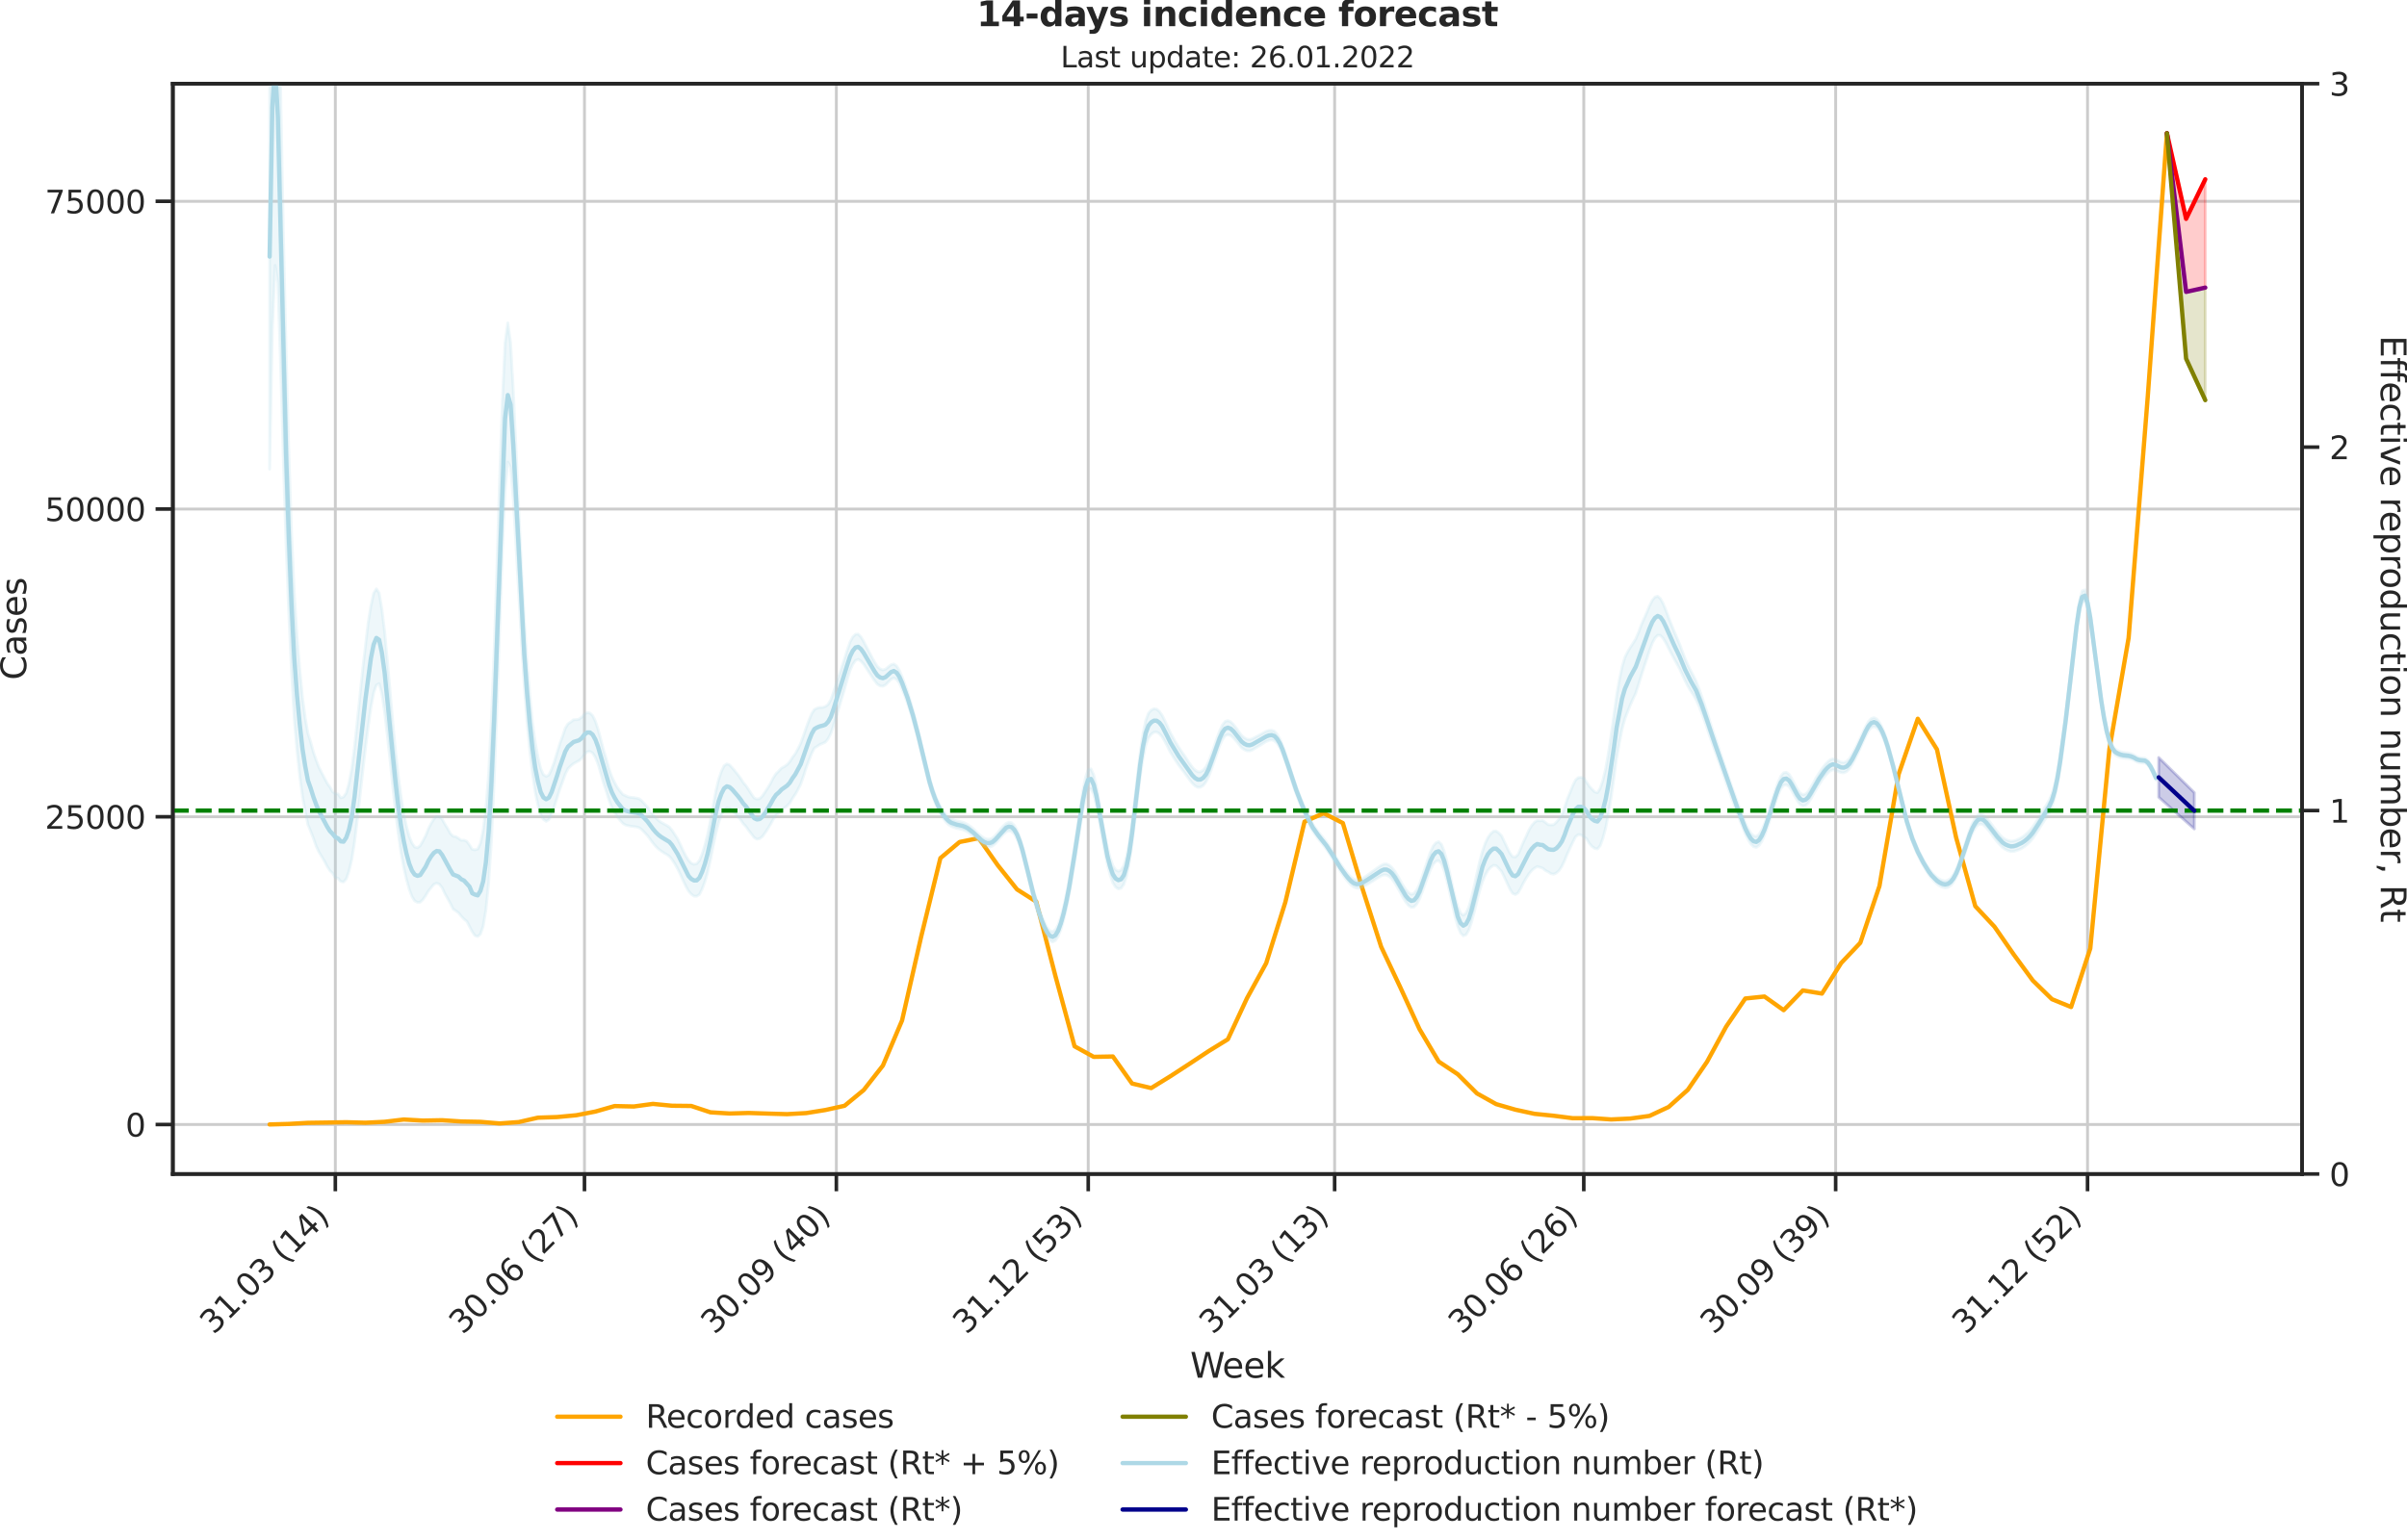 <?xml version="1.0" encoding="utf-8" standalone="no"?>
<!DOCTYPE svg PUBLIC "-//W3C//DTD SVG 1.1//EN"
  "http://www.w3.org/Graphics/SVG/1.1/DTD/svg11.dtd">
<svg xmlns:xlink="http://www.w3.org/1999/xlink" width="837.056pt" height="535.652pt" viewBox="0 0 837.056 535.652" xmlns="http://www.w3.org/2000/svg" version="1.1">
 <defs>
  <style type="text/css">*{stroke-linejoin: round; stroke-linecap: butt}</style>
 </defs>
 <g id="figure_1">
  <g id="patch_1">
   <path d="M 0 535.652 
L 837.056 535.652 
L 837.056 0 
L 0 0 
L 0 535.652 
z
" style="fill: none"/>
  </g>
  <g id="axes_1">
   <g id="patch_2">
    <path d="M 60.108 408.402 
L 800.558 408.402 
L 800.558 29.118 
L 60.108 29.118 
L 60.108 408.402 
z
" style="fill: none"/>
   </g>
   <g id="matplotlib.axis_1">
    <g id="xtick_1">
     <g id="line2d_1">
      <path d="M 116.615 408.402 
L 116.615 29.118 
" clip-path="url(#p8ad332c8d2)" style="fill: none; stroke: #cccccc; stroke-linecap: round"/>
     </g>
     <g id="line2d_2">
      <defs>
       <path id="m7b7840ab0a" d="M 0 0 
L 0 6 
" style="stroke: #262626; stroke-width: 1.25"/>
      </defs>
      <g>
       <use xlink:href="#m7b7840ab0a" x="116.615" y="408.402" style="fill: #262626; stroke: #262626; stroke-width: 1.25"/>
      </g>
     </g>
     <g id="text_1">
      <!-- 31.03 (14) -->
      <g style="fill: #262626" transform="translate(74.291 464.519)rotate(-45)scale(0.11 -0.11)">
       <defs>
        <path id="DejaVuSans-33" d="M 2597 2516 
Q 3050 2419 3304 2112 
Q 3559 1806 3559 1356 
Q 3559 666 3084 287 
Q 2609 -91 1734 -91 
Q 1441 -91 1130 -33 
Q 819 25 488 141 
L 488 750 
Q 750 597 1062 519 
Q 1375 441 1716 441 
Q 2309 441 2620 675 
Q 2931 909 2931 1356 
Q 2931 1769 2642 2001 
Q 2353 2234 1838 2234 
L 1294 2234 
L 1294 2753 
L 1863 2753 
Q 2328 2753 2575 2939 
Q 2822 3125 2822 3475 
Q 2822 3834 2567 4026 
Q 2313 4219 1838 4219 
Q 1578 4219 1281 4162 
Q 984 4106 628 3988 
L 628 4550 
Q 988 4650 1302 4700 
Q 1616 4750 1894 4750 
Q 2613 4750 3031 4423 
Q 3450 4097 3450 3541 
Q 3450 3153 3228 2886 
Q 3006 2619 2597 2516 
z
" transform="scale(0.016)"/>
        <path id="DejaVuSans-31" d="M 794 531 
L 1825 531 
L 1825 4091 
L 703 3866 
L 703 4441 
L 1819 4666 
L 2450 4666 
L 2450 531 
L 3481 531 
L 3481 0 
L 794 0 
L 794 531 
z
" transform="scale(0.016)"/>
        <path id="DejaVuSans-2e" d="M 684 794 
L 1344 794 
L 1344 0 
L 684 0 
L 684 794 
z
" transform="scale(0.016)"/>
        <path id="DejaVuSans-30" d="M 2034 4250 
Q 1547 4250 1301 3770 
Q 1056 3291 1056 2328 
Q 1056 1369 1301 889 
Q 1547 409 2034 409 
Q 2525 409 2770 889 
Q 3016 1369 3016 2328 
Q 3016 3291 2770 3770 
Q 2525 4250 2034 4250 
z
M 2034 4750 
Q 2819 4750 3233 4129 
Q 3647 3509 3647 2328 
Q 3647 1150 3233 529 
Q 2819 -91 2034 -91 
Q 1250 -91 836 529 
Q 422 1150 422 2328 
Q 422 3509 836 4129 
Q 1250 4750 2034 4750 
z
" transform="scale(0.016)"/>
        <path id="DejaVuSans-20" transform="scale(0.016)"/>
        <path id="DejaVuSans-28" d="M 1984 4856 
Q 1566 4138 1362 3434 
Q 1159 2731 1159 2009 
Q 1159 1288 1364 580 
Q 1569 -128 1984 -844 
L 1484 -844 
Q 1016 -109 783 600 
Q 550 1309 550 2009 
Q 550 2706 781 3412 
Q 1013 4119 1484 4856 
L 1984 4856 
z
" transform="scale(0.016)"/>
        <path id="DejaVuSans-34" d="M 2419 4116 
L 825 1625 
L 2419 1625 
L 2419 4116 
z
M 2253 4666 
L 3047 4666 
L 3047 1625 
L 3713 1625 
L 3713 1100 
L 3047 1100 
L 3047 0 
L 2419 0 
L 2419 1100 
L 313 1100 
L 313 1709 
L 2253 4666 
z
" transform="scale(0.016)"/>
        <path id="DejaVuSans-29" d="M 513 4856 
L 1013 4856 
Q 1481 4119 1714 3412 
Q 1947 2706 1947 2009 
Q 1947 1309 1714 600 
Q 1481 -109 1013 -844 
L 513 -844 
Q 928 -128 1133 580 
Q 1338 1288 1338 2009 
Q 1338 2731 1133 3434 
Q 928 4138 513 4856 
z
" transform="scale(0.016)"/>
       </defs>
       <use xlink:href="#DejaVuSans-33"/>
       <use xlink:href="#DejaVuSans-31" x="63.623"/>
       <use xlink:href="#DejaVuSans-2e" x="127.246"/>
       <use xlink:href="#DejaVuSans-30" x="159.033"/>
       <use xlink:href="#DejaVuSans-33" x="222.656"/>
       <use xlink:href="#DejaVuSans-20" x="286.279"/>
       <use xlink:href="#DejaVuSans-28" x="318.066"/>
       <use xlink:href="#DejaVuSans-31" x="357.08"/>
       <use xlink:href="#DejaVuSans-34" x="420.703"/>
       <use xlink:href="#DejaVuSans-29" x="484.326"/>
      </g>
     </g>
    </g>
    <g id="xtick_2">
     <g id="line2d_3">
      <path d="M 203.256 408.402 
L 203.256 29.118 
" clip-path="url(#p8ad332c8d2)" style="fill: none; stroke: #cccccc; stroke-linecap: round"/>
     </g>
     <g id="line2d_4">
      <g>
       <use xlink:href="#m7b7840ab0a" x="203.256" y="408.402" style="fill: #262626; stroke: #262626; stroke-width: 1.25"/>
      </g>
     </g>
     <g id="text_2">
      <!-- 30.06 (27) -->
      <g style="fill: #262626" transform="translate(160.932 464.519)rotate(-45)scale(0.11 -0.11)">
       <defs>
        <path id="DejaVuSans-36" d="M 2113 2584 
Q 1688 2584 1439 2293 
Q 1191 2003 1191 1497 
Q 1191 994 1439 701 
Q 1688 409 2113 409 
Q 2538 409 2786 701 
Q 3034 994 3034 1497 
Q 3034 2003 2786 2293 
Q 2538 2584 2113 2584 
z
M 3366 4563 
L 3366 3988 
Q 3128 4100 2886 4159 
Q 2644 4219 2406 4219 
Q 1781 4219 1451 3797 
Q 1122 3375 1075 2522 
Q 1259 2794 1537 2939 
Q 1816 3084 2150 3084 
Q 2853 3084 3261 2657 
Q 3669 2231 3669 1497 
Q 3669 778 3244 343 
Q 2819 -91 2113 -91 
Q 1303 -91 875 529 
Q 447 1150 447 2328 
Q 447 3434 972 4092 
Q 1497 4750 2381 4750 
Q 2619 4750 2861 4703 
Q 3103 4656 3366 4563 
z
" transform="scale(0.016)"/>
        <path id="DejaVuSans-32" d="M 1228 531 
L 3431 531 
L 3431 0 
L 469 0 
L 469 531 
Q 828 903 1448 1529 
Q 2069 2156 2228 2338 
Q 2531 2678 2651 2914 
Q 2772 3150 2772 3378 
Q 2772 3750 2511 3984 
Q 2250 4219 1831 4219 
Q 1534 4219 1204 4116 
Q 875 4013 500 3803 
L 500 4441 
Q 881 4594 1212 4672 
Q 1544 4750 1819 4750 
Q 2544 4750 2975 4387 
Q 3406 4025 3406 3419 
Q 3406 3131 3298 2873 
Q 3191 2616 2906 2266 
Q 2828 2175 2409 1742 
Q 1991 1309 1228 531 
z
" transform="scale(0.016)"/>
        <path id="DejaVuSans-37" d="M 525 4666 
L 3525 4666 
L 3525 4397 
L 1831 0 
L 1172 0 
L 2766 4134 
L 525 4134 
L 525 4666 
z
" transform="scale(0.016)"/>
       </defs>
       <use xlink:href="#DejaVuSans-33"/>
       <use xlink:href="#DejaVuSans-30" x="63.623"/>
       <use xlink:href="#DejaVuSans-2e" x="127.246"/>
       <use xlink:href="#DejaVuSans-30" x="159.033"/>
       <use xlink:href="#DejaVuSans-36" x="222.656"/>
       <use xlink:href="#DejaVuSans-20" x="286.279"/>
       <use xlink:href="#DejaVuSans-28" x="318.066"/>
       <use xlink:href="#DejaVuSans-32" x="357.08"/>
       <use xlink:href="#DejaVuSans-37" x="420.703"/>
       <use xlink:href="#DejaVuSans-29" x="484.326"/>
      </g>
     </g>
    </g>
    <g id="xtick_3">
     <g id="line2d_5">
      <path d="M 290.85 408.402 
L 290.85 29.118 
" clip-path="url(#p8ad332c8d2)" style="fill: none; stroke: #cccccc; stroke-linecap: round"/>
     </g>
     <g id="line2d_6">
      <g>
       <use xlink:href="#m7b7840ab0a" x="290.85" y="408.402" style="fill: #262626; stroke: #262626; stroke-width: 1.25"/>
      </g>
     </g>
     <g id="text_3">
      <!-- 30.09 (40) -->
      <g style="fill: #262626" transform="translate(248.525 464.519)rotate(-45)scale(0.11 -0.11)">
       <defs>
        <path id="DejaVuSans-39" d="M 703 97 
L 703 672 
Q 941 559 1184 500 
Q 1428 441 1663 441 
Q 2288 441 2617 861 
Q 2947 1281 2994 2138 
Q 2813 1869 2534 1725 
Q 2256 1581 1919 1581 
Q 1219 1581 811 2004 
Q 403 2428 403 3163 
Q 403 3881 828 4315 
Q 1253 4750 1959 4750 
Q 2769 4750 3195 4129 
Q 3622 3509 3622 2328 
Q 3622 1225 3098 567 
Q 2575 -91 1691 -91 
Q 1453 -91 1209 -44 
Q 966 3 703 97 
z
M 1959 2075 
Q 2384 2075 2632 2365 
Q 2881 2656 2881 3163 
Q 2881 3666 2632 3958 
Q 2384 4250 1959 4250 
Q 1534 4250 1286 3958 
Q 1038 3666 1038 3163 
Q 1038 2656 1286 2365 
Q 1534 2075 1959 2075 
z
" transform="scale(0.016)"/>
       </defs>
       <use xlink:href="#DejaVuSans-33"/>
       <use xlink:href="#DejaVuSans-30" x="63.623"/>
       <use xlink:href="#DejaVuSans-2e" x="127.246"/>
       <use xlink:href="#DejaVuSans-30" x="159.033"/>
       <use xlink:href="#DejaVuSans-39" x="222.656"/>
       <use xlink:href="#DejaVuSans-20" x="286.279"/>
       <use xlink:href="#DejaVuSans-28" x="318.066"/>
       <use xlink:href="#DejaVuSans-34" x="357.08"/>
       <use xlink:href="#DejaVuSans-30" x="420.703"/>
       <use xlink:href="#DejaVuSans-29" x="484.326"/>
      </g>
     </g>
    </g>
    <g id="xtick_4">
     <g id="line2d_7">
      <path d="M 378.443 408.402 
L 378.443 29.118 
" clip-path="url(#p8ad332c8d2)" style="fill: none; stroke: #cccccc; stroke-linecap: round"/>
     </g>
     <g id="line2d_8">
      <g>
       <use xlink:href="#m7b7840ab0a" x="378.443" y="408.402" style="fill: #262626; stroke: #262626; stroke-width: 1.25"/>
      </g>
     </g>
     <g id="text_4">
      <!-- 31.12 (53) -->
      <g style="fill: #262626" transform="translate(336.119 464.519)rotate(-45)scale(0.11 -0.11)">
       <defs>
        <path id="DejaVuSans-35" d="M 691 4666 
L 3169 4666 
L 3169 4134 
L 1269 4134 
L 1269 2991 
Q 1406 3038 1543 3061 
Q 1681 3084 1819 3084 
Q 2600 3084 3056 2656 
Q 3513 2228 3513 1497 
Q 3513 744 3044 326 
Q 2575 -91 1722 -91 
Q 1428 -91 1123 -41 
Q 819 9 494 109 
L 494 744 
Q 775 591 1075 516 
Q 1375 441 1709 441 
Q 2250 441 2565 725 
Q 2881 1009 2881 1497 
Q 2881 1984 2565 2268 
Q 2250 2553 1709 2553 
Q 1456 2553 1204 2497 
Q 953 2441 691 2322 
L 691 4666 
z
" transform="scale(0.016)"/>
       </defs>
       <use xlink:href="#DejaVuSans-33"/>
       <use xlink:href="#DejaVuSans-31" x="63.623"/>
       <use xlink:href="#DejaVuSans-2e" x="127.246"/>
       <use xlink:href="#DejaVuSans-31" x="159.033"/>
       <use xlink:href="#DejaVuSans-32" x="222.656"/>
       <use xlink:href="#DejaVuSans-20" x="286.279"/>
       <use xlink:href="#DejaVuSans-28" x="318.066"/>
       <use xlink:href="#DejaVuSans-35" x="357.08"/>
       <use xlink:href="#DejaVuSans-33" x="420.703"/>
       <use xlink:href="#DejaVuSans-29" x="484.326"/>
      </g>
     </g>
    </g>
    <g id="xtick_5">
     <g id="line2d_9">
      <path d="M 464.132 408.402 
L 464.132 29.118 
" clip-path="url(#p8ad332c8d2)" style="fill: none; stroke: #cccccc; stroke-linecap: round"/>
     </g>
     <g id="line2d_10">
      <g>
       <use xlink:href="#m7b7840ab0a" x="464.132" y="408.402" style="fill: #262626; stroke: #262626; stroke-width: 1.25"/>
      </g>
     </g>
     <g id="text_5">
      <!-- 31.03 (13) -->
      <g style="fill: #262626" transform="translate(421.808 464.519)rotate(-45)scale(0.11 -0.11)">
       <use xlink:href="#DejaVuSans-33"/>
       <use xlink:href="#DejaVuSans-31" x="63.623"/>
       <use xlink:href="#DejaVuSans-2e" x="127.246"/>
       <use xlink:href="#DejaVuSans-30" x="159.033"/>
       <use xlink:href="#DejaVuSans-33" x="222.656"/>
       <use xlink:href="#DejaVuSans-20" x="286.279"/>
       <use xlink:href="#DejaVuSans-28" x="318.066"/>
       <use xlink:href="#DejaVuSans-31" x="357.08"/>
       <use xlink:href="#DejaVuSans-33" x="420.703"/>
       <use xlink:href="#DejaVuSans-29" x="484.326"/>
      </g>
     </g>
    </g>
    <g id="xtick_6">
     <g id="line2d_11">
      <path d="M 550.773 408.402 
L 550.773 29.118 
" clip-path="url(#p8ad332c8d2)" style="fill: none; stroke: #cccccc; stroke-linecap: round"/>
     </g>
     <g id="line2d_12">
      <g>
       <use xlink:href="#m7b7840ab0a" x="550.773" y="408.402" style="fill: #262626; stroke: #262626; stroke-width: 1.25"/>
      </g>
     </g>
     <g id="text_6">
      <!-- 30.06 (26) -->
      <g style="fill: #262626" transform="translate(508.449 464.519)rotate(-45)scale(0.11 -0.11)">
       <use xlink:href="#DejaVuSans-33"/>
       <use xlink:href="#DejaVuSans-30" x="63.623"/>
       <use xlink:href="#DejaVuSans-2e" x="127.246"/>
       <use xlink:href="#DejaVuSans-30" x="159.033"/>
       <use xlink:href="#DejaVuSans-36" x="222.656"/>
       <use xlink:href="#DejaVuSans-20" x="286.279"/>
       <use xlink:href="#DejaVuSans-28" x="318.066"/>
       <use xlink:href="#DejaVuSans-32" x="357.08"/>
       <use xlink:href="#DejaVuSans-36" x="420.703"/>
       <use xlink:href="#DejaVuSans-29" x="484.326"/>
      </g>
     </g>
    </g>
    <g id="xtick_7">
     <g id="line2d_13">
      <path d="M 638.367 408.402 
L 638.367 29.118 
" clip-path="url(#p8ad332c8d2)" style="fill: none; stroke: #cccccc; stroke-linecap: round"/>
     </g>
     <g id="line2d_14">
      <g>
       <use xlink:href="#m7b7840ab0a" x="638.367" y="408.402" style="fill: #262626; stroke: #262626; stroke-width: 1.25"/>
      </g>
     </g>
     <g id="text_7">
      <!-- 30.09 (39) -->
      <g style="fill: #262626" transform="translate(596.043 464.519)rotate(-45)scale(0.11 -0.11)">
       <use xlink:href="#DejaVuSans-33"/>
       <use xlink:href="#DejaVuSans-30" x="63.623"/>
       <use xlink:href="#DejaVuSans-2e" x="127.246"/>
       <use xlink:href="#DejaVuSans-30" x="159.033"/>
       <use xlink:href="#DejaVuSans-39" x="222.656"/>
       <use xlink:href="#DejaVuSans-20" x="286.279"/>
       <use xlink:href="#DejaVuSans-28" x="318.066"/>
       <use xlink:href="#DejaVuSans-33" x="357.08"/>
       <use xlink:href="#DejaVuSans-39" x="420.703"/>
       <use xlink:href="#DejaVuSans-29" x="484.326"/>
      </g>
     </g>
    </g>
    <g id="xtick_8">
     <g id="line2d_15">
      <path d="M 725.96 408.402 
L 725.96 29.118 
" clip-path="url(#p8ad332c8d2)" style="fill: none; stroke: #cccccc; stroke-linecap: round"/>
     </g>
     <g id="line2d_16">
      <g>
       <use xlink:href="#m7b7840ab0a" x="725.96" y="408.402" style="fill: #262626; stroke: #262626; stroke-width: 1.25"/>
      </g>
     </g>
     <g id="text_8">
      <!-- 31.12 (52) -->
      <g style="fill: #262626" transform="translate(683.636 464.519)rotate(-45)scale(0.11 -0.11)">
       <use xlink:href="#DejaVuSans-33"/>
       <use xlink:href="#DejaVuSans-31" x="63.623"/>
       <use xlink:href="#DejaVuSans-2e" x="127.246"/>
       <use xlink:href="#DejaVuSans-31" x="159.033"/>
       <use xlink:href="#DejaVuSans-32" x="222.656"/>
       <use xlink:href="#DejaVuSans-20" x="286.279"/>
       <use xlink:href="#DejaVuSans-28" x="318.066"/>
       <use xlink:href="#DejaVuSans-35" x="357.08"/>
       <use xlink:href="#DejaVuSans-32" x="420.703"/>
       <use xlink:href="#DejaVuSans-29" x="484.326"/>
      </g>
     </g>
    </g>
    <g id="text_9">
     <!-- Week -->
     <g style="fill: #262626" transform="translate(413.894 479.255)scale(0.12 -0.12)">
      <defs>
       <path id="DejaVuSans-57" d="M 213 4666 
L 850 4666 
L 1831 722 
L 2809 4666 
L 3519 4666 
L 4500 722 
L 5478 4666 
L 6119 4666 
L 4947 0 
L 4153 0 
L 3169 4050 
L 2175 0 
L 1381 0 
L 213 4666 
z
" transform="scale(0.016)"/>
       <path id="DejaVuSans-65" d="M 3597 1894 
L 3597 1613 
L 953 1613 
Q 991 1019 1311 708 
Q 1631 397 2203 397 
Q 2534 397 2845 478 
Q 3156 559 3463 722 
L 3463 178 
Q 3153 47 2828 -22 
Q 2503 -91 2169 -91 
Q 1331 -91 842 396 
Q 353 884 353 1716 
Q 353 2575 817 3079 
Q 1281 3584 2069 3584 
Q 2775 3584 3186 3129 
Q 3597 2675 3597 1894 
z
M 3022 2063 
Q 3016 2534 2758 2815 
Q 2500 3097 2075 3097 
Q 1594 3097 1305 2825 
Q 1016 2553 972 2059 
L 3022 2063 
z
" transform="scale(0.016)"/>
       <path id="DejaVuSans-6b" d="M 581 4863 
L 1159 4863 
L 1159 1991 
L 2875 3500 
L 3609 3500 
L 1753 1863 
L 3688 0 
L 2938 0 
L 1159 1709 
L 1159 0 
L 581 0 
L 581 4863 
z
" transform="scale(0.016)"/>
      </defs>
      <use xlink:href="#DejaVuSans-57"/>
      <use xlink:href="#DejaVuSans-65" x="93.002"/>
      <use xlink:href="#DejaVuSans-65" x="154.525"/>
      <use xlink:href="#DejaVuSans-6b" x="216.049"/>
     </g>
    </g>
   </g>
   <g id="matplotlib.axis_2">
    <g id="ytick_1">
     <g id="line2d_17">
      <path d="M 60.108 391.179 
L 800.558 391.179 
" clip-path="url(#p8ad332c8d2)" style="fill: none; stroke: #cccccc; stroke-linecap: round"/>
     </g>
     <g id="line2d_18">
      <defs>
       <path id="m96df378439" d="M 0 0 
L -6 0 
" style="stroke: #262626; stroke-width: 1.25"/>
      </defs>
      <g>
       <use xlink:href="#m96df378439" x="60.108" y="391.179" style="fill: #262626; stroke: #262626; stroke-width: 1.25"/>
      </g>
     </g>
     <g id="text_10">
      <!-- 0 -->
      <g style="fill: #262626" transform="translate(43.609 395.358)scale(0.11 -0.11)">
       <use xlink:href="#DejaVuSans-30"/>
      </g>
     </g>
    </g>
    <g id="ytick_2">
     <g id="line2d_19">
      <path d="M 60.108 284.13 
L 800.558 284.13 
" clip-path="url(#p8ad332c8d2)" style="fill: none; stroke: #cccccc; stroke-linecap: round"/>
     </g>
     <g id="line2d_20">
      <g>
       <use xlink:href="#m96df378439" x="60.108" y="284.13" style="fill: #262626; stroke: #262626; stroke-width: 1.25"/>
      </g>
     </g>
     <g id="text_11">
      <!-- 25000 -->
      <g style="fill: #262626" transform="translate(15.614 288.309)scale(0.11 -0.11)">
       <use xlink:href="#DejaVuSans-32"/>
       <use xlink:href="#DejaVuSans-35" x="63.623"/>
       <use xlink:href="#DejaVuSans-30" x="127.246"/>
       <use xlink:href="#DejaVuSans-30" x="190.869"/>
       <use xlink:href="#DejaVuSans-30" x="254.492"/>
      </g>
     </g>
    </g>
    <g id="ytick_3">
     <g id="line2d_21">
      <path d="M 60.108 177.08 
L 800.558 177.08 
" clip-path="url(#p8ad332c8d2)" style="fill: none; stroke: #cccccc; stroke-linecap: round"/>
     </g>
     <g id="line2d_22">
      <g>
       <use xlink:href="#m96df378439" x="60.108" y="177.08" style="fill: #262626; stroke: #262626; stroke-width: 1.25"/>
      </g>
     </g>
     <g id="text_12">
      <!-- 50000 -->
      <g style="fill: #262626" transform="translate(15.614 181.259)scale(0.11 -0.11)">
       <use xlink:href="#DejaVuSans-35"/>
       <use xlink:href="#DejaVuSans-30" x="63.623"/>
       <use xlink:href="#DejaVuSans-30" x="127.246"/>
       <use xlink:href="#DejaVuSans-30" x="190.869"/>
       <use xlink:href="#DejaVuSans-30" x="254.492"/>
      </g>
     </g>
    </g>
    <g id="ytick_4">
     <g id="line2d_23">
      <path d="M 60.108 70.031 
L 800.558 70.031 
" clip-path="url(#p8ad332c8d2)" style="fill: none; stroke: #cccccc; stroke-linecap: round"/>
     </g>
     <g id="line2d_24">
      <g>
       <use xlink:href="#m96df378439" x="60.108" y="70.031" style="fill: #262626; stroke: #262626; stroke-width: 1.25"/>
      </g>
     </g>
     <g id="text_13">
      <!-- 75000 -->
      <g style="fill: #262626" transform="translate(15.614 74.21)scale(0.11 -0.11)">
       <use xlink:href="#DejaVuSans-37"/>
       <use xlink:href="#DejaVuSans-35" x="63.623"/>
       <use xlink:href="#DejaVuSans-30" x="127.246"/>
       <use xlink:href="#DejaVuSans-30" x="190.869"/>
       <use xlink:href="#DejaVuSans-30" x="254.492"/>
      </g>
     </g>
    </g>
    <g id="text_14">
     <!-- Cases -->
     <g style="fill: #262626" transform="translate(9.118 236.57)rotate(-90)scale(0.12 -0.12)">
      <defs>
       <path id="DejaVuSans-43" d="M 4122 4306 
L 4122 3641 
Q 3803 3938 3442 4084 
Q 3081 4231 2675 4231 
Q 1875 4231 1450 3742 
Q 1025 3253 1025 2328 
Q 1025 1406 1450 917 
Q 1875 428 2675 428 
Q 3081 428 3442 575 
Q 3803 722 4122 1019 
L 4122 359 
Q 3791 134 3420 21 
Q 3050 -91 2638 -91 
Q 1578 -91 968 557 
Q 359 1206 359 2328 
Q 359 3453 968 4101 
Q 1578 4750 2638 4750 
Q 3056 4750 3426 4639 
Q 3797 4528 4122 4306 
z
" transform="scale(0.016)"/>
       <path id="DejaVuSans-61" d="M 2194 1759 
Q 1497 1759 1228 1600 
Q 959 1441 959 1056 
Q 959 750 1161 570 
Q 1363 391 1709 391 
Q 2188 391 2477 730 
Q 2766 1069 2766 1631 
L 2766 1759 
L 2194 1759 
z
M 3341 1997 
L 3341 0 
L 2766 0 
L 2766 531 
Q 2569 213 2275 61 
Q 1981 -91 1556 -91 
Q 1019 -91 701 211 
Q 384 513 384 1019 
Q 384 1609 779 1909 
Q 1175 2209 1959 2209 
L 2766 2209 
L 2766 2266 
Q 2766 2663 2505 2880 
Q 2244 3097 1772 3097 
Q 1472 3097 1187 3025 
Q 903 2953 641 2809 
L 641 3341 
Q 956 3463 1253 3523 
Q 1550 3584 1831 3584 
Q 2591 3584 2966 3190 
Q 3341 2797 3341 1997 
z
" transform="scale(0.016)"/>
       <path id="DejaVuSans-73" d="M 2834 3397 
L 2834 2853 
Q 2591 2978 2328 3040 
Q 2066 3103 1784 3103 
Q 1356 3103 1142 2972 
Q 928 2841 928 2578 
Q 928 2378 1081 2264 
Q 1234 2150 1697 2047 
L 1894 2003 
Q 2506 1872 2764 1633 
Q 3022 1394 3022 966 
Q 3022 478 2636 193 
Q 2250 -91 1575 -91 
Q 1294 -91 989 -36 
Q 684 19 347 128 
L 347 722 
Q 666 556 975 473 
Q 1284 391 1588 391 
Q 1994 391 2212 530 
Q 2431 669 2431 922 
Q 2431 1156 2273 1281 
Q 2116 1406 1581 1522 
L 1381 1569 
Q 847 1681 609 1914 
Q 372 2147 372 2553 
Q 372 3047 722 3315 
Q 1072 3584 1716 3584 
Q 2034 3584 2315 3537 
Q 2597 3491 2834 3397 
z
" transform="scale(0.016)"/>
      </defs>
      <use xlink:href="#DejaVuSans-43"/>
      <use xlink:href="#DejaVuSans-61" x="69.824"/>
      <use xlink:href="#DejaVuSans-73" x="131.104"/>
      <use xlink:href="#DejaVuSans-65" x="183.203"/>
      <use xlink:href="#DejaVuSans-73" x="244.727"/>
     </g>
    </g>
   </g>
   <g id="PolyCollection_1">
    <defs>
     <path id="m31f6aa8a15" d="M 753.571 -489.293 
L 753.571 -489.293 
L 760.236 -459.527 
L 766.901 -473.285 
L 766.901 -435.598 
L 766.901 -435.598 
L 760.236 -434.118 
L 753.571 -489.293 
z
" style="stroke: #ff0000; stroke-opacity: 0.2"/>
    </defs>
    <g clip-path="url(#p8ad332c8d2)">
     <use xlink:href="#m31f6aa8a15" x="0" y="535.652" style="fill: #ff0000; fill-opacity: 0.2; stroke: #ff0000; stroke-opacity: 0.2"/>
    </g>
   </g>
   <g id="PolyCollection_2">
    <defs>
     <path id="mbcbfa68711" d="M 753.571 -489.293 
L 753.571 -489.293 
L 760.236 -434.118 
L 766.901 -435.598 
L 766.901 -396.462 
L 766.901 -396.462 
L 760.236 -410.88 
L 753.571 -489.293 
z
" style="stroke: #808000; stroke-opacity: 0.2"/>
    </defs>
    <g clip-path="url(#p8ad332c8d2)">
     <use xlink:href="#mbcbfa68711" x="0" y="535.652" style="fill: #808000; fill-opacity: 0.2; stroke: #808000; stroke-opacity: 0.2"/>
    </g>
   </g>
   <g id="line2d_25">
    <path d="M 93.764 391.162 
L 100.429 390.978 
L 107.094 390.597 
L 113.758 390.498 
L 120.423 390.387 
L 127.088 390.562 
L 133.753 390.241 
L 140.417 389.441 
L 147.082 389.817 
L 153.747 389.693 
L 160.411 390.126 
L 167.076 390.254 
L 173.741 390.811 
L 180.406 390.331 
L 187.07 388.803 
L 193.735 388.584 
L 200.4 387.955 
L 207.064 386.674 
L 213.729 384.765 
L 220.394 384.915 
L 227.059 384.011 
L 233.723 384.653 
L 240.388 384.726 
L 247.053 386.94 
L 253.718 387.351 
L 260.382 387.167 
L 267.047 387.385 
L 273.712 387.578 
L 280.376 387.205 
L 287.041 386.135 
L 293.706 384.666 
L 300.371 379.185 
L 307.035 370.673 
L 313.7 354.979 
L 320.365 325.742 
L 327.029 298.513 
L 333.694 292.908 
L 340.359 291.572 
L 347.024 301.043 
L 353.688 309.406 
L 360.353 313.641 
L 367.018 339.466 
L 373.682 363.967 
L 380.347 367.645 
L 387.012 367.517 
L 393.677 376.92 
L 400.341 378.504 
L 407.006 374.385 
L 413.671 370.052 
L 420.335 365.641 
L 427 361.535 
L 433.665 347.216 
L 440.33 335.064 
L 446.994 313.817 
L 453.659 285.834 
L 460.324 282.888 
L 466.988 286.318 
L 473.653 308.657 
L 480.318 329.382 
L 486.983 343.491 
L 493.647 358.011 
L 500.312 369.277 
L 506.977 373.709 
L 513.641 380.371 
L 520.306 384.088 
L 526.971 386.019 
L 533.636 387.462 
L 540.3 388.135 
L 546.965 388.995 
L 553.63 388.957 
L 560.294 389.415 
L 566.959 389.107 
L 573.624 388.186 
L 580.289 385.077 
L 586.953 379.108 
L 593.618 369.388 
L 600.283 357.142 
L 606.947 347.344 
L 613.612 346.659 
L 620.277 351.4 
L 626.942 344.536 
L 633.606 345.632 
L 640.271 335.017 
L 646.936 327.977 
L 653.601 308.203 
L 660.265 269.34 
L 666.93 250.037 
L 673.595 260.703 
L 680.259 291.353 
L 686.924 315.234 
L 693.589 322.355 
L 700.254 331.976 
L 706.918 341.071 
L 713.583 347.584 
L 720.248 350.308 
L 726.912 329.938 
L 733.577 260.506 
L 740.242 221.921 
L 746.907 137.892 
L 753.571 46.358 
" clip-path="url(#p8ad332c8d2)" style="fill: none; stroke: #ffa500; stroke-width: 1.5; stroke-linecap: round"/>
   </g>
   <g id="line2d_26">
    <path d="M 753.571 46.358 
L 760.236 76.124 
L 766.901 62.366 
" clip-path="url(#p8ad332c8d2)" style="fill: none; stroke: #ff0000; stroke-width: 1.5; stroke-linecap: round"/>
   </g>
   <g id="line2d_27">
    <path d="M 753.571 46.358 
L 760.236 101.533 
L 766.901 100.053 
" clip-path="url(#p8ad332c8d2)" style="fill: none; stroke: #800080; stroke-width: 1.5; stroke-linecap: round"/>
   </g>
   <g id="line2d_28">
    <path d="M 753.571 46.358 
L 760.236 124.772 
L 766.901 139.189 
" clip-path="url(#p8ad332c8d2)" style="fill: none; stroke: #808000; stroke-width: 1.5; stroke-linecap: round"/>
   </g>
   <g id="patch_3">
    <path d="M 60.108 408.402 
L 60.108 29.118 
" style="fill: none; stroke: #262626; stroke-width: 1.25; stroke-linejoin: miter; stroke-linecap: square"/>
   </g>
   <g id="patch_4">
    <path d="M 800.558 408.402 
L 800.558 29.118 
" style="fill: none; stroke: #262626; stroke-width: 1.25; stroke-linejoin: miter; stroke-linecap: square"/>
   </g>
   <g id="patch_5">
    <path d="M 60.108 408.402 
L 800.558 408.402 
" style="fill: none; stroke: #262626; stroke-width: 1.25; stroke-linejoin: miter; stroke-linecap: square"/>
   </g>
   <g id="patch_6">
    <path d="M 60.108 29.118 
L 800.558 29.118 
" style="fill: none; stroke: #262626; stroke-width: 1.25; stroke-linejoin: miter; stroke-linecap: square"/>
   </g>
   <g id="text_15">
    <!-- Last update: 26.01.2022 -->
    <g style="fill: #262626" transform="translate(368.834 23.429)scale(0.1 -0.1)">
     <defs>
      <path id="DejaVuSans-4c" d="M 628 4666 
L 1259 4666 
L 1259 531 
L 3531 531 
L 3531 0 
L 628 0 
L 628 4666 
z
" transform="scale(0.016)"/>
      <path id="DejaVuSans-74" d="M 1172 4494 
L 1172 3500 
L 2356 3500 
L 2356 3053 
L 1172 3053 
L 1172 1153 
Q 1172 725 1289 603 
Q 1406 481 1766 481 
L 2356 481 
L 2356 0 
L 1766 0 
Q 1100 0 847 248 
Q 594 497 594 1153 
L 594 3053 
L 172 3053 
L 172 3500 
L 594 3500 
L 594 4494 
L 1172 4494 
z
" transform="scale(0.016)"/>
      <path id="DejaVuSans-75" d="M 544 1381 
L 544 3500 
L 1119 3500 
L 1119 1403 
Q 1119 906 1312 657 
Q 1506 409 1894 409 
Q 2359 409 2629 706 
Q 2900 1003 2900 1516 
L 2900 3500 
L 3475 3500 
L 3475 0 
L 2900 0 
L 2900 538 
Q 2691 219 2414 64 
Q 2138 -91 1772 -91 
Q 1169 -91 856 284 
Q 544 659 544 1381 
z
M 1991 3584 
L 1991 3584 
z
" transform="scale(0.016)"/>
      <path id="DejaVuSans-70" d="M 1159 525 
L 1159 -1331 
L 581 -1331 
L 581 3500 
L 1159 3500 
L 1159 2969 
Q 1341 3281 1617 3432 
Q 1894 3584 2278 3584 
Q 2916 3584 3314 3078 
Q 3713 2572 3713 1747 
Q 3713 922 3314 415 
Q 2916 -91 2278 -91 
Q 1894 -91 1617 61 
Q 1341 213 1159 525 
z
M 3116 1747 
Q 3116 2381 2855 2742 
Q 2594 3103 2138 3103 
Q 1681 3103 1420 2742 
Q 1159 2381 1159 1747 
Q 1159 1113 1420 752 
Q 1681 391 2138 391 
Q 2594 391 2855 752 
Q 3116 1113 3116 1747 
z
" transform="scale(0.016)"/>
      <path id="DejaVuSans-64" d="M 2906 2969 
L 2906 4863 
L 3481 4863 
L 3481 0 
L 2906 0 
L 2906 525 
Q 2725 213 2448 61 
Q 2172 -91 1784 -91 
Q 1150 -91 751 415 
Q 353 922 353 1747 
Q 353 2572 751 3078 
Q 1150 3584 1784 3584 
Q 2172 3584 2448 3432 
Q 2725 3281 2906 2969 
z
M 947 1747 
Q 947 1113 1208 752 
Q 1469 391 1925 391 
Q 2381 391 2643 752 
Q 2906 1113 2906 1747 
Q 2906 2381 2643 2742 
Q 2381 3103 1925 3103 
Q 1469 3103 1208 2742 
Q 947 2381 947 1747 
z
" transform="scale(0.016)"/>
      <path id="DejaVuSans-3a" d="M 750 794 
L 1409 794 
L 1409 0 
L 750 0 
L 750 794 
z
M 750 3309 
L 1409 3309 
L 1409 2516 
L 750 2516 
L 750 3309 
z
" transform="scale(0.016)"/>
     </defs>
     <use xlink:href="#DejaVuSans-4c"/>
     <use xlink:href="#DejaVuSans-61" x="55.713"/>
     <use xlink:href="#DejaVuSans-73" x="116.992"/>
     <use xlink:href="#DejaVuSans-74" x="169.092"/>
     <use xlink:href="#DejaVuSans-20" x="208.301"/>
     <use xlink:href="#DejaVuSans-75" x="240.088"/>
     <use xlink:href="#DejaVuSans-70" x="303.467"/>
     <use xlink:href="#DejaVuSans-64" x="366.943"/>
     <use xlink:href="#DejaVuSans-61" x="430.42"/>
     <use xlink:href="#DejaVuSans-74" x="491.699"/>
     <use xlink:href="#DejaVuSans-65" x="530.908"/>
     <use xlink:href="#DejaVuSans-3a" x="592.432"/>
     <use xlink:href="#DejaVuSans-20" x="626.123"/>
     <use xlink:href="#DejaVuSans-32" x="657.91"/>
     <use xlink:href="#DejaVuSans-36" x="721.533"/>
     <use xlink:href="#DejaVuSans-2e" x="785.156"/>
     <use xlink:href="#DejaVuSans-30" x="816.943"/>
     <use xlink:href="#DejaVuSans-31" x="880.566"/>
     <use xlink:href="#DejaVuSans-2e" x="944.189"/>
     <use xlink:href="#DejaVuSans-32" x="975.977"/>
     <use xlink:href="#DejaVuSans-30" x="1039.6"/>
     <use xlink:href="#DejaVuSans-32" x="1103.223"/>
     <use xlink:href="#DejaVuSans-32" x="1166.846"/>
    </g>
   </g>
   <g id="text_16">
    <!-- 14-days incidence forecast -->
    <g style="fill: #262626" transform="translate(339.668 9.118)scale(0.12 -0.12)">
     <defs>
      <path id="DejaVuSans-Bold-31" d="M 750 831 
L 1813 831 
L 1813 3847 
L 722 3622 
L 722 4441 
L 1806 4666 
L 2950 4666 
L 2950 831 
L 4013 831 
L 4013 0 
L 750 0 
L 750 831 
z
" transform="scale(0.016)"/>
      <path id="DejaVuSans-Bold-34" d="M 2356 3675 
L 1038 1722 
L 2356 1722 
L 2356 3675 
z
M 2156 4666 
L 3494 4666 
L 3494 1722 
L 4159 1722 
L 4159 850 
L 3494 850 
L 3494 0 
L 2356 0 
L 2356 850 
L 288 850 
L 288 1881 
L 2156 4666 
z
" transform="scale(0.016)"/>
      <path id="DejaVuSans-Bold-2d" d="M 347 2297 
L 2309 2297 
L 2309 1388 
L 347 1388 
L 347 2297 
z
" transform="scale(0.016)"/>
      <path id="DejaVuSans-Bold-64" d="M 2919 2988 
L 2919 4863 
L 4044 4863 
L 4044 0 
L 2919 0 
L 2919 506 
Q 2688 197 2409 53 
Q 2131 -91 1766 -91 
Q 1119 -91 703 423 
Q 288 938 288 1747 
Q 288 2556 703 3070 
Q 1119 3584 1766 3584 
Q 2128 3584 2408 3439 
Q 2688 3294 2919 2988 
z
M 2181 722 
Q 2541 722 2730 984 
Q 2919 1247 2919 1747 
Q 2919 2247 2730 2509 
Q 2541 2772 2181 2772 
Q 1825 2772 1636 2509 
Q 1447 2247 1447 1747 
Q 1447 1247 1636 984 
Q 1825 722 2181 722 
z
" transform="scale(0.016)"/>
      <path id="DejaVuSans-Bold-61" d="M 2106 1575 
Q 1756 1575 1579 1456 
Q 1403 1338 1403 1106 
Q 1403 894 1545 773 
Q 1688 653 1941 653 
Q 2256 653 2472 879 
Q 2688 1106 2688 1447 
L 2688 1575 
L 2106 1575 
z
M 3816 1997 
L 3816 0 
L 2688 0 
L 2688 519 
Q 2463 200 2181 54 
Q 1900 -91 1497 -91 
Q 953 -91 614 226 
Q 275 544 275 1050 
Q 275 1666 698 1953 
Q 1122 2241 2028 2241 
L 2688 2241 
L 2688 2328 
Q 2688 2594 2478 2717 
Q 2269 2841 1825 2841 
Q 1466 2841 1156 2769 
Q 847 2697 581 2553 
L 581 3406 
Q 941 3494 1303 3539 
Q 1666 3584 2028 3584 
Q 2975 3584 3395 3211 
Q 3816 2838 3816 1997 
z
" transform="scale(0.016)"/>
      <path id="DejaVuSans-Bold-79" d="M 78 3500 
L 1197 3500 
L 2138 1125 
L 2938 3500 
L 4056 3500 
L 2584 -331 
Q 2363 -916 2067 -1148 
Q 1772 -1381 1288 -1381 
L 641 -1381 
L 641 -647 
L 991 -647 
Q 1275 -647 1404 -556 
Q 1534 -466 1606 -231 
L 1638 -134 
L 78 3500 
z
" transform="scale(0.016)"/>
      <path id="DejaVuSans-Bold-73" d="M 3272 3391 
L 3272 2541 
Q 2913 2691 2578 2766 
Q 2244 2841 1947 2841 
Q 1628 2841 1473 2761 
Q 1319 2681 1319 2516 
Q 1319 2381 1436 2309 
Q 1553 2238 1856 2203 
L 2053 2175 
Q 2913 2066 3209 1816 
Q 3506 1566 3506 1031 
Q 3506 472 3093 190 
Q 2681 -91 1863 -91 
Q 1516 -91 1145 -36 
Q 775 19 384 128 
L 384 978 
Q 719 816 1070 734 
Q 1422 653 1784 653 
Q 2113 653 2278 743 
Q 2444 834 2444 1013 
Q 2444 1163 2330 1236 
Q 2216 1309 1875 1350 
L 1678 1375 
Q 931 1469 631 1722 
Q 331 1975 331 2491 
Q 331 3047 712 3315 
Q 1094 3584 1881 3584 
Q 2191 3584 2531 3537 
Q 2872 3491 3272 3391 
z
" transform="scale(0.016)"/>
      <path id="DejaVuSans-Bold-20" transform="scale(0.016)"/>
      <path id="DejaVuSans-Bold-69" d="M 538 3500 
L 1656 3500 
L 1656 0 
L 538 0 
L 538 3500 
z
M 538 4863 
L 1656 4863 
L 1656 3950 
L 538 3950 
L 538 4863 
z
" transform="scale(0.016)"/>
      <path id="DejaVuSans-Bold-6e" d="M 4056 2131 
L 4056 0 
L 2931 0 
L 2931 347 
L 2931 1631 
Q 2931 2084 2911 2256 
Q 2891 2428 2841 2509 
Q 2775 2619 2662 2680 
Q 2550 2741 2406 2741 
Q 2056 2741 1856 2470 
Q 1656 2200 1656 1722 
L 1656 0 
L 538 0 
L 538 3500 
L 1656 3500 
L 1656 2988 
Q 1909 3294 2193 3439 
Q 2478 3584 2822 3584 
Q 3428 3584 3742 3212 
Q 4056 2841 4056 2131 
z
" transform="scale(0.016)"/>
      <path id="DejaVuSans-Bold-63" d="M 3366 3391 
L 3366 2478 
Q 3138 2634 2908 2709 
Q 2678 2784 2431 2784 
Q 1963 2784 1702 2511 
Q 1441 2238 1441 1747 
Q 1441 1256 1702 982 
Q 1963 709 2431 709 
Q 2694 709 2930 787 
Q 3166 866 3366 1019 
L 3366 103 
Q 3103 6 2833 -42 
Q 2563 -91 2291 -91 
Q 1344 -91 809 395 
Q 275 881 275 1747 
Q 275 2613 809 3098 
Q 1344 3584 2291 3584 
Q 2566 3584 2833 3536 
Q 3100 3488 3366 3391 
z
" transform="scale(0.016)"/>
      <path id="DejaVuSans-Bold-65" d="M 4031 1759 
L 4031 1441 
L 1416 1441 
Q 1456 1047 1700 850 
Q 1944 653 2381 653 
Q 2734 653 3104 758 
Q 3475 863 3866 1075 
L 3866 213 
Q 3469 63 3072 -14 
Q 2675 -91 2278 -91 
Q 1328 -91 801 392 
Q 275 875 275 1747 
Q 275 2603 792 3093 
Q 1309 3584 2216 3584 
Q 3041 3584 3536 3087 
Q 4031 2591 4031 1759 
z
M 2881 2131 
Q 2881 2450 2695 2645 
Q 2509 2841 2209 2841 
Q 1884 2841 1681 2658 
Q 1478 2475 1428 2131 
L 2881 2131 
z
" transform="scale(0.016)"/>
      <path id="DejaVuSans-Bold-66" d="M 2841 4863 
L 2841 4128 
L 2222 4128 
Q 1984 4128 1890 4042 
Q 1797 3956 1797 3744 
L 1797 3500 
L 2753 3500 
L 2753 2700 
L 1797 2700 
L 1797 0 
L 678 0 
L 678 2700 
L 122 2700 
L 122 3500 
L 678 3500 
L 678 3744 
Q 678 4316 997 4589 
Q 1316 4863 1984 4863 
L 2841 4863 
z
" transform="scale(0.016)"/>
      <path id="DejaVuSans-Bold-6f" d="M 2203 2784 
Q 1831 2784 1636 2517 
Q 1441 2250 1441 1747 
Q 1441 1244 1636 976 
Q 1831 709 2203 709 
Q 2569 709 2762 976 
Q 2956 1244 2956 1747 
Q 2956 2250 2762 2517 
Q 2569 2784 2203 2784 
z
M 2203 3584 
Q 3106 3584 3614 3096 
Q 4122 2609 4122 1747 
Q 4122 884 3614 396 
Q 3106 -91 2203 -91 
Q 1297 -91 786 396 
Q 275 884 275 1747 
Q 275 2609 786 3096 
Q 1297 3584 2203 3584 
z
" transform="scale(0.016)"/>
      <path id="DejaVuSans-Bold-72" d="M 3138 2547 
Q 2991 2616 2845 2648 
Q 2700 2681 2553 2681 
Q 2122 2681 1889 2404 
Q 1656 2128 1656 1613 
L 1656 0 
L 538 0 
L 538 3500 
L 1656 3500 
L 1656 2925 
Q 1872 3269 2151 3426 
Q 2431 3584 2822 3584 
Q 2878 3584 2943 3579 
Q 3009 3575 3134 3559 
L 3138 2547 
z
" transform="scale(0.016)"/>
      <path id="DejaVuSans-Bold-74" d="M 1759 4494 
L 1759 3500 
L 2913 3500 
L 2913 2700 
L 1759 2700 
L 1759 1216 
Q 1759 972 1856 886 
Q 1953 800 2241 800 
L 2816 800 
L 2816 0 
L 1856 0 
Q 1194 0 917 276 
Q 641 553 641 1216 
L 641 2700 
L 84 2700 
L 84 3500 
L 641 3500 
L 641 4494 
L 1759 4494 
z
" transform="scale(0.016)"/>
     </defs>
     <use xlink:href="#DejaVuSans-Bold-31"/>
     <use xlink:href="#DejaVuSans-Bold-34" x="69.58"/>
     <use xlink:href="#DejaVuSans-Bold-2d" x="139.16"/>
     <use xlink:href="#DejaVuSans-Bold-64" x="180.664"/>
     <use xlink:href="#DejaVuSans-Bold-61" x="252.246"/>
     <use xlink:href="#DejaVuSans-Bold-79" x="316.602"/>
     <use xlink:href="#DejaVuSans-Bold-73" x="381.787"/>
     <use xlink:href="#DejaVuSans-Bold-20" x="441.309"/>
     <use xlink:href="#DejaVuSans-Bold-69" x="476.123"/>
     <use xlink:href="#DejaVuSans-Bold-6e" x="510.4"/>
     <use xlink:href="#DejaVuSans-Bold-63" x="581.592"/>
     <use xlink:href="#DejaVuSans-Bold-69" x="640.869"/>
     <use xlink:href="#DejaVuSans-Bold-64" x="675.146"/>
     <use xlink:href="#DejaVuSans-Bold-65" x="746.729"/>
     <use xlink:href="#DejaVuSans-Bold-6e" x="814.551"/>
     <use xlink:href="#DejaVuSans-Bold-63" x="885.742"/>
     <use xlink:href="#DejaVuSans-Bold-65" x="945.02"/>
     <use xlink:href="#DejaVuSans-Bold-20" x="1012.842"/>
     <use xlink:href="#DejaVuSans-Bold-66" x="1047.656"/>
     <use xlink:href="#DejaVuSans-Bold-6f" x="1091.162"/>
     <use xlink:href="#DejaVuSans-Bold-72" x="1159.863"/>
     <use xlink:href="#DejaVuSans-Bold-65" x="1209.18"/>
     <use xlink:href="#DejaVuSans-Bold-63" x="1277.002"/>
     <use xlink:href="#DejaVuSans-Bold-61" x="1336.279"/>
     <use xlink:href="#DejaVuSans-Bold-73" x="1403.76"/>
     <use xlink:href="#DejaVuSans-Bold-74" x="1463.281"/>
    </g>
   </g>
  </g>
  <g id="axes_2">
   <g id="matplotlib.axis_3">
    <g id="ytick_5">
     <g id="line2d_29">
      <defs>
       <path id="m378d108fef" d="M 0 0 
L 6 0 
" style="stroke: #262626; stroke-width: 1.25"/>
      </defs>
      <g>
       <use xlink:href="#m378d108fef" x="800.558" y="408.402" style="fill: #262626; stroke: #262626; stroke-width: 1.25"/>
      </g>
     </g>
     <g id="text_17">
      <!-- 0 -->
      <g style="fill: #262626" transform="translate(810.058 412.581)scale(0.11 -0.11)">
       <use xlink:href="#DejaVuSans-30"/>
      </g>
     </g>
    </g>
    <g id="ytick_6">
     <g id="line2d_30">
      <g>
       <use xlink:href="#m378d108fef" x="800.558" y="281.974" style="fill: #262626; stroke: #262626; stroke-width: 1.25"/>
      </g>
     </g>
     <g id="text_18">
      <!-- 1 -->
      <g style="fill: #262626" transform="translate(810.058 286.153)scale(0.11 -0.11)">
       <use xlink:href="#DejaVuSans-31"/>
      </g>
     </g>
    </g>
    <g id="ytick_7">
     <g id="line2d_31">
      <g>
       <use xlink:href="#m378d108fef" x="800.558" y="155.546" style="fill: #262626; stroke: #262626; stroke-width: 1.25"/>
      </g>
     </g>
     <g id="text_19">
      <!-- 2 -->
      <g style="fill: #262626" transform="translate(810.058 159.725)scale(0.11 -0.11)">
       <use xlink:href="#DejaVuSans-32"/>
      </g>
     </g>
    </g>
    <g id="ytick_8">
     <g id="line2d_32">
      <g>
       <use xlink:href="#m378d108fef" x="800.558" y="29.118" style="fill: #262626; stroke: #262626; stroke-width: 1.25"/>
      </g>
     </g>
     <g id="text_20">
      <!-- 3 -->
      <g style="fill: #262626" transform="translate(810.058 33.297)scale(0.11 -0.11)">
       <use xlink:href="#DejaVuSans-33"/>
      </g>
     </g>
    </g>
    <g id="text_21">
     <!-- Effective reproduction number, Rt -->
     <g style="fill: #262626" transform="translate(827.938 116.687)rotate(-270)scale(0.12 -0.12)">
      <defs>
       <path id="DejaVuSans-45" d="M 628 4666 
L 3578 4666 
L 3578 4134 
L 1259 4134 
L 1259 2753 
L 3481 2753 
L 3481 2222 
L 1259 2222 
L 1259 531 
L 3634 531 
L 3634 0 
L 628 0 
L 628 4666 
z
" transform="scale(0.016)"/>
       <path id="DejaVuSans-66" d="M 2375 4863 
L 2375 4384 
L 1825 4384 
Q 1516 4384 1395 4259 
Q 1275 4134 1275 3809 
L 1275 3500 
L 2222 3500 
L 2222 3053 
L 1275 3053 
L 1275 0 
L 697 0 
L 697 3053 
L 147 3053 
L 147 3500 
L 697 3500 
L 697 3744 
Q 697 4328 969 4595 
Q 1241 4863 1831 4863 
L 2375 4863 
z
" transform="scale(0.016)"/>
       <path id="DejaVuSans-63" d="M 3122 3366 
L 3122 2828 
Q 2878 2963 2633 3030 
Q 2388 3097 2138 3097 
Q 1578 3097 1268 2742 
Q 959 2388 959 1747 
Q 959 1106 1268 751 
Q 1578 397 2138 397 
Q 2388 397 2633 464 
Q 2878 531 3122 666 
L 3122 134 
Q 2881 22 2623 -34 
Q 2366 -91 2075 -91 
Q 1284 -91 818 406 
Q 353 903 353 1747 
Q 353 2603 823 3093 
Q 1294 3584 2113 3584 
Q 2378 3584 2631 3529 
Q 2884 3475 3122 3366 
z
" transform="scale(0.016)"/>
       <path id="DejaVuSans-69" d="M 603 3500 
L 1178 3500 
L 1178 0 
L 603 0 
L 603 3500 
z
M 603 4863 
L 1178 4863 
L 1178 4134 
L 603 4134 
L 603 4863 
z
" transform="scale(0.016)"/>
       <path id="DejaVuSans-76" d="M 191 3500 
L 800 3500 
L 1894 563 
L 2988 3500 
L 3597 3500 
L 2284 0 
L 1503 0 
L 191 3500 
z
" transform="scale(0.016)"/>
       <path id="DejaVuSans-72" d="M 2631 2963 
Q 2534 3019 2420 3045 
Q 2306 3072 2169 3072 
Q 1681 3072 1420 2755 
Q 1159 2438 1159 1844 
L 1159 0 
L 581 0 
L 581 3500 
L 1159 3500 
L 1159 2956 
Q 1341 3275 1631 3429 
Q 1922 3584 2338 3584 
Q 2397 3584 2469 3576 
Q 2541 3569 2628 3553 
L 2631 2963 
z
" transform="scale(0.016)"/>
       <path id="DejaVuSans-6f" d="M 1959 3097 
Q 1497 3097 1228 2736 
Q 959 2375 959 1747 
Q 959 1119 1226 758 
Q 1494 397 1959 397 
Q 2419 397 2687 759 
Q 2956 1122 2956 1747 
Q 2956 2369 2687 2733 
Q 2419 3097 1959 3097 
z
M 1959 3584 
Q 2709 3584 3137 3096 
Q 3566 2609 3566 1747 
Q 3566 888 3137 398 
Q 2709 -91 1959 -91 
Q 1206 -91 779 398 
Q 353 888 353 1747 
Q 353 2609 779 3096 
Q 1206 3584 1959 3584 
z
" transform="scale(0.016)"/>
       <path id="DejaVuSans-6e" d="M 3513 2113 
L 3513 0 
L 2938 0 
L 2938 2094 
Q 2938 2591 2744 2837 
Q 2550 3084 2163 3084 
Q 1697 3084 1428 2787 
Q 1159 2491 1159 1978 
L 1159 0 
L 581 0 
L 581 3500 
L 1159 3500 
L 1159 2956 
Q 1366 3272 1645 3428 
Q 1925 3584 2291 3584 
Q 2894 3584 3203 3211 
Q 3513 2838 3513 2113 
z
" transform="scale(0.016)"/>
       <path id="DejaVuSans-6d" d="M 3328 2828 
Q 3544 3216 3844 3400 
Q 4144 3584 4550 3584 
Q 5097 3584 5394 3201 
Q 5691 2819 5691 2113 
L 5691 0 
L 5113 0 
L 5113 2094 
Q 5113 2597 4934 2840 
Q 4756 3084 4391 3084 
Q 3944 3084 3684 2787 
Q 3425 2491 3425 1978 
L 3425 0 
L 2847 0 
L 2847 2094 
Q 2847 2600 2669 2842 
Q 2491 3084 2119 3084 
Q 1678 3084 1418 2786 
Q 1159 2488 1159 1978 
L 1159 0 
L 581 0 
L 581 3500 
L 1159 3500 
L 1159 2956 
Q 1356 3278 1631 3431 
Q 1906 3584 2284 3584 
Q 2666 3584 2933 3390 
Q 3200 3197 3328 2828 
z
" transform="scale(0.016)"/>
       <path id="DejaVuSans-62" d="M 3116 1747 
Q 3116 2381 2855 2742 
Q 2594 3103 2138 3103 
Q 1681 3103 1420 2742 
Q 1159 2381 1159 1747 
Q 1159 1113 1420 752 
Q 1681 391 2138 391 
Q 2594 391 2855 752 
Q 3116 1113 3116 1747 
z
M 1159 2969 
Q 1341 3281 1617 3432 
Q 1894 3584 2278 3584 
Q 2916 3584 3314 3078 
Q 3713 2572 3713 1747 
Q 3713 922 3314 415 
Q 2916 -91 2278 -91 
Q 1894 -91 1617 61 
Q 1341 213 1159 525 
L 1159 0 
L 581 0 
L 581 4863 
L 1159 4863 
L 1159 2969 
z
" transform="scale(0.016)"/>
       <path id="DejaVuSans-2c" d="M 750 794 
L 1409 794 
L 1409 256 
L 897 -744 
L 494 -744 
L 750 256 
L 750 794 
z
" transform="scale(0.016)"/>
       <path id="DejaVuSans-52" d="M 2841 2188 
Q 3044 2119 3236 1894 
Q 3428 1669 3622 1275 
L 4263 0 
L 3584 0 
L 2988 1197 
Q 2756 1666 2539 1819 
Q 2322 1972 1947 1972 
L 1259 1972 
L 1259 0 
L 628 0 
L 628 4666 
L 2053 4666 
Q 2853 4666 3247 4331 
Q 3641 3997 3641 3322 
Q 3641 2881 3436 2590 
Q 3231 2300 2841 2188 
z
M 1259 4147 
L 1259 2491 
L 2053 2491 
Q 2509 2491 2742 2702 
Q 2975 2913 2975 3322 
Q 2975 3731 2742 3939 
Q 2509 4147 2053 4147 
L 1259 4147 
z
" transform="scale(0.016)"/>
      </defs>
      <use xlink:href="#DejaVuSans-45"/>
      <use xlink:href="#DejaVuSans-66" x="63.184"/>
      <use xlink:href="#DejaVuSans-66" x="98.389"/>
      <use xlink:href="#DejaVuSans-65" x="133.594"/>
      <use xlink:href="#DejaVuSans-63" x="195.117"/>
      <use xlink:href="#DejaVuSans-74" x="250.098"/>
      <use xlink:href="#DejaVuSans-69" x="289.307"/>
      <use xlink:href="#DejaVuSans-76" x="317.09"/>
      <use xlink:href="#DejaVuSans-65" x="376.27"/>
      <use xlink:href="#DejaVuSans-20" x="437.793"/>
      <use xlink:href="#DejaVuSans-72" x="469.58"/>
      <use xlink:href="#DejaVuSans-65" x="508.443"/>
      <use xlink:href="#DejaVuSans-70" x="569.967"/>
      <use xlink:href="#DejaVuSans-72" x="633.443"/>
      <use xlink:href="#DejaVuSans-6f" x="672.307"/>
      <use xlink:href="#DejaVuSans-64" x="733.488"/>
      <use xlink:href="#DejaVuSans-75" x="796.965"/>
      <use xlink:href="#DejaVuSans-63" x="860.344"/>
      <use xlink:href="#DejaVuSans-74" x="915.324"/>
      <use xlink:href="#DejaVuSans-69" x="954.533"/>
      <use xlink:href="#DejaVuSans-6f" x="982.316"/>
      <use xlink:href="#DejaVuSans-6e" x="1043.498"/>
      <use xlink:href="#DejaVuSans-20" x="1106.877"/>
      <use xlink:href="#DejaVuSans-6e" x="1138.664"/>
      <use xlink:href="#DejaVuSans-75" x="1202.043"/>
      <use xlink:href="#DejaVuSans-6d" x="1265.422"/>
      <use xlink:href="#DejaVuSans-62" x="1362.834"/>
      <use xlink:href="#DejaVuSans-65" x="1426.311"/>
      <use xlink:href="#DejaVuSans-72" x="1487.834"/>
      <use xlink:href="#DejaVuSans-2c" x="1528.947"/>
      <use xlink:href="#DejaVuSans-20" x="1560.734"/>
      <use xlink:href="#DejaVuSans-52" x="1592.521"/>
      <use xlink:href="#DejaVuSans-74" x="1662.004"/>
     </g>
    </g>
   </g>
   <g id="PolyCollection_3">
    <defs>
     <path id="m6a26a7e1c6" d="M 93.764 -537.431 
L 93.764 -372.46 
L 94.716 -421.088 
L 95.669 -443.345 
L 96.621 -437.235 
L 97.573 -408.634 
L 98.525 -376.199 
L 99.477 -346.665 
L 100.429 -322.214 
L 101.381 -301.75 
L 102.333 -285.596 
L 103.285 -274.563 
L 104.237 -265.662 
L 105.19 -258.571 
L 106.142 -253.496 
L 107.094 -248.762 
L 108.046 -246.453 
L 108.998 -244.007 
L 109.95 -241.279 
L 110.902 -239.28 
L 111.854 -237.685 
L 112.806 -236.121 
L 113.758 -234.282 
L 114.711 -232.799 
L 115.663 -231.865 
L 116.615 -230.326 
L 117.567 -230.109 
L 118.519 -228.991 
L 119.471 -228.839 
L 120.423 -229.883 
L 121.375 -232.61 
L 122.327 -236.62 
L 123.279 -242.523 
L 124.232 -250.383 
L 125.184 -258.63 
L 126.136 -267.221 
L 127.088 -275.314 
L 128.04 -282.685 
L 128.992 -289.518 
L 129.944 -294.631 
L 130.896 -297.316 
L 131.848 -297.851 
L 132.801 -294.306 
L 133.753 -287.936 
L 134.705 -279.747 
L 135.657 -271.147 
L 136.609 -261.832 
L 137.561 -253.162 
L 138.513 -245.543 
L 139.465 -239.018 
L 140.417 -233.795 
L 141.369 -229.709 
L 142.322 -226.302 
L 143.274 -223.726 
L 144.226 -222.257 
L 145.178 -221.75 
L 146.13 -221.799 
L 147.082 -222.724 
L 148.034 -224.09 
L 148.986 -225.684 
L 149.938 -226.891 
L 150.89 -227.999 
L 151.843 -228.436 
L 152.795 -228.046 
L 153.747 -226.847 
L 154.699 -224.782 
L 155.651 -223.124 
L 156.603 -221.407 
L 157.555 -219.449 
L 158.507 -218.791 
L 159.459 -218.094 
L 160.411 -216.924 
L 161.364 -215.925 
L 162.316 -215.147 
L 163.268 -213.383 
L 164.22 -211.547 
L 165.172 -210.189 
L 166.124 -209.873 
L 167.076 -210.719 
L 168.028 -213.443 
L 168.98 -219.115 
L 169.933 -228.524 
L 170.885 -242.878 
L 171.837 -263.607 
L 172.789 -288.392 
L 173.741 -316.545 
L 174.693 -343.454 
L 175.645 -365.039 
L 176.597 -374.903 
L 177.549 -373.189 
L 178.501 -361.811 
L 179.454 -345.854 
L 180.406 -329.097 
L 181.358 -312.116 
L 182.31 -297.009 
L 183.262 -284.803 
L 184.214 -274.803 
L 185.166 -266.697 
L 186.118 -260.149 
L 187.07 -255.649 
L 188.022 -252.297 
L 188.975 -250.632 
L 189.927 -249.925 
L 190.879 -250.529 
L 191.831 -252.489 
L 192.783 -255.06 
L 193.735 -258.081 
L 194.687 -261.129 
L 195.639 -263.67 
L 196.591 -266.398 
L 197.543 -268.246 
L 198.496 -269.224 
L 199.448 -269.998 
L 200.4 -270.543 
L 201.352 -271.02 
L 202.304 -271.853 
L 203.256 -273.221 
L 204.208 -274.113 
L 205.16 -274.271 
L 206.112 -273.693 
L 207.064 -272.151 
L 208.017 -269.69 
L 208.969 -266.502 
L 209.921 -263.147 
L 210.873 -260.272 
L 211.825 -257.215 
L 212.777 -254.765 
L 213.729 -252.994 
L 214.681 -251.506 
L 215.633 -250.329 
L 216.586 -249.239 
L 217.538 -248.65 
L 218.49 -248.411 
L 219.442 -248.226 
L 220.394 -248.112 
L 221.346 -247.976 
L 222.298 -247.716 
L 223.25 -247.006 
L 224.202 -245.997 
L 225.154 -244.984 
L 226.107 -243.678 
L 227.059 -242.399 
L 228.011 -241.259 
L 228.963 -240.329 
L 229.915 -239.611 
L 230.867 -238.941 
L 231.819 -238.429 
L 232.771 -237.758 
L 233.723 -236.622 
L 234.675 -235.156 
L 235.628 -233.473 
L 236.58 -231.511 
L 237.532 -229.35 
L 238.484 -227.383 
L 239.436 -225.704 
L 240.388 -224.592 
L 241.34 -223.916 
L 242.292 -223.871 
L 243.244 -224.492 
L 244.196 -226.414 
L 245.149 -228.956 
L 246.101 -232.246 
L 247.053 -236.418 
L 248.005 -241.227 
L 248.957 -245.77 
L 249.909 -249.459 
L 250.861 -252.121 
L 251.813 -253.766 
L 252.765 -254.608 
L 253.718 -254.407 
L 254.67 -253.681 
L 255.622 -252.568 
L 256.574 -251.512 
L 257.526 -250.501 
L 258.478 -249.116 
L 259.43 -248.095 
L 260.382 -246.722 
L 261.334 -245.517 
L 262.286 -244.263 
L 263.239 -243.728 
L 264.191 -243.927 
L 265.143 -244.635 
L 266.095 -245.957 
L 267.047 -247.399 
L 267.999 -249.013 
L 268.951 -250.695 
L 269.903 -252.073 
L 270.855 -252.789 
L 271.807 -253.823 
L 272.76 -254.587 
L 273.712 -255.291 
L 274.664 -256.296 
L 275.616 -257.949 
L 276.568 -259.316 
L 277.52 -261.01 
L 278.472 -262.897 
L 279.424 -265.626 
L 280.376 -268.613 
L 281.328 -271.149 
L 282.281 -273.599 
L 283.233 -275.436 
L 284.185 -276.025 
L 285.137 -276.669 
L 286.089 -277.037 
L 287.041 -277.48 
L 287.993 -278.666 
L 288.945 -280.526 
L 289.897 -283.377 
L 290.85 -286.518 
L 291.802 -289.581 
L 292.754 -292.785 
L 293.706 -295.94 
L 294.658 -299.318 
L 295.61 -302.438 
L 296.562 -304.514 
L 297.514 -305.883 
L 298.466 -306.283 
L 299.418 -305.673 
L 300.371 -304.568 
L 301.323 -303.126 
L 302.275 -301.685 
L 303.227 -300.209 
L 304.179 -298.792 
L 305.131 -297.626 
L 306.083 -297.049 
L 307.035 -296.933 
L 307.987 -297.401 
L 308.939 -298.384 
L 309.892 -299.334 
L 310.844 -299.801 
L 311.796 -299.3 
L 312.748 -298 
L 313.7 -295.987 
L 314.652 -293.643 
L 315.604 -291.021 
L 316.556 -288.124 
L 317.508 -284.956 
L 318.46 -281.523 
L 319.413 -277.854 
L 320.365 -273.892 
L 321.317 -269.849 
L 322.269 -265.961 
L 323.221 -262.361 
L 324.173 -259.248 
L 325.125 -256.616 
L 326.077 -254.389 
L 327.029 -252.546 
L 327.981 -251.013 
L 328.934 -249.728 
L 329.886 -248.78 
L 330.838 -248.135 
L 331.79 -247.779 
L 332.742 -247.48 
L 333.694 -247.282 
L 334.646 -247.077 
L 335.598 -246.709 
L 336.55 -246.21 
L 337.503 -245.519 
L 338.455 -244.718 
L 339.407 -243.8 
L 340.359 -242.899 
L 341.311 -242.037 
L 342.263 -241.4 
L 343.215 -241.039 
L 344.167 -240.992 
L 345.119 -241.337 
L 346.071 -242.106 
L 347.024 -243.168 
L 347.976 -244.357 
L 348.928 -245.407 
L 349.88 -246.218 
L 350.832 -246.606 
L 351.784 -246.413 
L 352.736 -245.506 
L 353.688 -243.825 
L 354.64 -241.398 
L 355.592 -238.323 
L 356.545 -234.626 
L 357.497 -230.727 
L 358.449 -226.77 
L 359.401 -223.04 
L 360.353 -219.734 
L 361.305 -216.733 
L 362.257 -213.989 
L 363.209 -211.612 
L 364.161 -209.702 
L 365.113 -208.448 
L 366.066 -207.976 
L 367.018 -208.459 
L 367.97 -209.882 
L 368.922 -212.336 
L 369.874 -215.557 
L 370.826 -219.579 
L 371.778 -224.214 
L 372.73 -229.616 
L 373.682 -235.498 
L 374.635 -241.553 
L 375.587 -247.73 
L 376.539 -253.614 
L 377.491 -258.274 
L 378.443 -261.004 
L 379.395 -261.226 
L 380.347 -259.331 
L 381.299 -255.489 
L 382.251 -250.354 
L 383.203 -244.791 
L 384.156 -239.574 
L 385.108 -234.901 
L 386.06 -231.255 
L 387.012 -228.53 
L 387.964 -227.037 
L 388.916 -226.433 
L 389.868 -226.668 
L 390.82 -227.969 
L 391.772 -230.917 
L 392.724 -235.554 
L 393.677 -242.051 
L 394.629 -249.809 
L 395.581 -257.91 
L 396.533 -265.591 
L 397.485 -271.755 
L 398.437 -276.389 
L 399.389 -278.959 
L 400.341 -280.23 
L 401.293 -280.937 
L 402.245 -281 
L 403.198 -280.42 
L 404.15 -279.331 
L 405.102 -277.699 
L 406.054 -275.858 
L 407.006 -274.015 
L 407.958 -272.443 
L 408.91 -270.954 
L 409.862 -269.544 
L 410.814 -268.245 
L 411.767 -267.035 
L 412.719 -265.71 
L 413.671 -264.412 
L 414.623 -263.175 
L 415.575 -262.267 
L 416.527 -261.755 
L 417.479 -261.811 
L 418.431 -262.399 
L 419.383 -263.608 
L 420.335 -265.541 
L 421.288 -268.008 
L 422.24 -270.778 
L 423.192 -273.568 
L 424.144 -276.231 
L 425.096 -278.316 
L 426.048 -279.675 
L 427 -280.073 
L 427.952 -279.808 
L 428.904 -279.008 
L 429.856 -277.935 
L 430.809 -276.743 
L 431.761 -275.564 
L 432.713 -274.847 
L 433.665 -274.453 
L 434.617 -274.435 
L 435.569 -274.776 
L 436.521 -275.385 
L 437.473 -275.948 
L 438.425 -276.518 
L 439.377 -277.128 
L 440.33 -277.693 
L 441.282 -278.104 
L 442.234 -278.261 
L 443.186 -277.96 
L 444.138 -277.029 
L 445.09 -275.487 
L 446.042 -273.334 
L 446.994 -270.78 
L 447.946 -267.914 
L 448.898 -264.975 
L 449.851 -262.089 
L 450.803 -259.418 
L 451.755 -256.922 
L 452.707 -254.553 
L 453.659 -252.365 
L 454.611 -250.25 
L 455.563 -248.301 
L 456.515 -246.569 
L 457.467 -245.168 
L 458.42 -243.864 
L 459.372 -242.685 
L 460.324 -241.537 
L 461.276 -240.266 
L 462.228 -238.854 
L 463.18 -237.352 
L 464.132 -235.754 
L 465.084 -234.212 
L 466.036 -232.722 
L 466.988 -231.317 
L 467.941 -229.995 
L 468.893 -228.802 
L 469.845 -227.776 
L 470.797 -227.041 
L 471.749 -226.675 
L 472.701 -226.686 
L 473.653 -226.987 
L 474.605 -227.489 
L 475.557 -228.046 
L 476.509 -228.62 
L 477.462 -229.207 
L 478.414 -229.832 
L 479.366 -230.395 
L 480.318 -230.928 
L 481.27 -231.293 
L 482.222 -231.226 
L 483.174 -230.716 
L 484.126 -229.787 
L 485.078 -228.485 
L 486.03 -226.872 
L 486.983 -225.13 
L 487.935 -223.39 
L 488.887 -221.844 
L 489.839 -220.655 
L 490.791 -220.006 
L 491.743 -220.131 
L 492.695 -221.177 
L 493.647 -222.912 
L 494.599 -225.354 
L 495.552 -228.009 
L 496.504 -230.661 
L 497.456 -233.118 
L 498.408 -235.006 
L 499.36 -236.022 
L 500.312 -236.232 
L 501.264 -235.268 
L 502.216 -232.846 
L 503.168 -229.419 
L 504.12 -225.35 
L 505.073 -220.94 
L 506.025 -216.76 
L 506.977 -213.359 
L 507.929 -211.095 
L 508.881 -210.096 
L 509.833 -210.495 
L 510.785 -212.075 
L 511.737 -214.808 
L 512.689 -218.428 
L 513.641 -222.315 
L 514.594 -225.9 
L 515.546 -228.908 
L 516.498 -231.16 
L 517.45 -232.889 
L 518.402 -233.944 
L 519.354 -234.622 
L 520.306 -234.5 
L 521.258 -233.544 
L 522.21 -232.426 
L 523.162 -230.487 
L 524.115 -228.431 
L 525.067 -226.394 
L 526.019 -224.876 
L 526.971 -224.457 
L 527.923 -225.057 
L 528.875 -226.701 
L 529.827 -228.559 
L 530.779 -230.208 
L 531.731 -231.724 
L 532.684 -232.821 
L 533.636 -233.65 
L 534.588 -234.203 
L 535.54 -233.93 
L 536.492 -233.639 
L 537.444 -232.818 
L 538.396 -232.347 
L 539.348 -231.734 
L 540.3 -231.558 
L 541.252 -231.979 
L 542.205 -232.848 
L 543.157 -234.266 
L 544.109 -236.277 
L 545.061 -238.587 
L 546.013 -240.695 
L 546.965 -242.704 
L 547.917 -244.576 
L 548.869 -245.295 
L 549.821 -245.236 
L 550.773 -244.546 
L 551.726 -243.901 
L 552.678 -242.28 
L 553.63 -241.188 
L 554.582 -240.524 
L 555.534 -240.337 
L 556.486 -241.441 
L 557.438 -244.064 
L 558.39 -247.623 
L 559.342 -252.447 
L 560.294 -258.273 
L 561.247 -264.982 
L 562.199 -271.904 
L 563.151 -277.18 
L 564.103 -282.052 
L 565.055 -285.534 
L 566.007 -288.024 
L 566.959 -290.384 
L 567.911 -292.542 
L 568.863 -294.522 
L 569.815 -297.522 
L 570.768 -300.571 
L 571.72 -303.538 
L 572.672 -306.352 
L 573.624 -309.307 
L 574.576 -311.865 
L 575.528 -313.649 
L 576.48 -314.675 
L 577.432 -314.604 
L 578.384 -313.572 
L 579.337 -311.972 
L 580.289 -310.101 
L 581.241 -308.212 
L 582.193 -306.447 
L 583.145 -304.713 
L 584.097 -302.997 
L 585.049 -300.907 
L 586.001 -298.837 
L 586.953 -297.025 
L 587.905 -295.393 
L 588.858 -293.937 
L 589.81 -292.295 
L 590.762 -290.19 
L 591.714 -287.787 
L 592.666 -285.212 
L 593.618 -282.469 
L 594.57 -279.621 
L 595.522 -276.914 
L 596.474 -274.266 
L 597.426 -271.6 
L 598.379 -268.875 
L 599.331 -266.179 
L 600.283 -263.429 
L 601.235 -260.705 
L 602.187 -258.035 
L 603.139 -255.494 
L 604.091 -252.939 
L 605.043 -250.387 
L 605.995 -247.961 
L 606.947 -245.569 
L 607.9 -243.624 
L 608.852 -242.064 
L 609.804 -241.117 
L 610.756 -240.864 
L 611.708 -241.496 
L 612.66 -242.922 
L 613.612 -245.006 
L 614.564 -247.584 
L 615.516 -250.487 
L 616.469 -253.56 
L 617.421 -256.484 
L 618.373 -259.2 
L 619.325 -261.318 
L 620.277 -262.467 
L 621.229 -262.631 
L 622.181 -261.99 
L 623.133 -260.559 
L 624.085 -258.798 
L 625.037 -257.108 
L 625.99 -255.797 
L 626.942 -255.222 
L 627.894 -255.46 
L 628.846 -256.368 
L 629.798 -257.841 
L 630.75 -259.555 
L 631.702 -261.241 
L 632.654 -262.805 
L 633.606 -264.239 
L 634.558 -265.535 
L 635.511 -266.626 
L 636.463 -267.459 
L 637.415 -267.857 
L 638.367 -267.67 
L 639.319 -267.234 
L 640.271 -266.867 
L 641.223 -266.821 
L 642.175 -267.242 
L 643.127 -268.208 
L 644.079 -269.687 
L 645.032 -271.476 
L 645.984 -273.421 
L 646.936 -275.481 
L 647.888 -277.635 
L 648.84 -279.692 
L 649.792 -281.431 
L 650.744 -282.528 
L 651.696 -282.921 
L 652.648 -282.535 
L 653.601 -281.426 
L 654.553 -279.718 
L 655.505 -277.452 
L 656.457 -274.642 
L 657.409 -271.435 
L 658.361 -267.89 
L 659.313 -264.054 
L 660.265 -260.201 
L 661.217 -256.218 
L 662.169 -252.365 
L 663.122 -248.795 
L 664.074 -245.644 
L 665.026 -242.877 
L 665.978 -240.432 
L 666.93 -238.259 
L 667.882 -236.347 
L 668.834 -234.555 
L 669.786 -232.905 
L 670.738 -231.412 
L 671.69 -230.11 
L 672.643 -229.051 
L 673.595 -228.14 
L 674.547 -227.469 
L 675.499 -226.991 
L 676.451 -226.768 
L 677.403 -226.935 
L 678.355 -227.554 
L 679.307 -228.708 
L 680.259 -230.395 
L 681.211 -232.627 
L 682.164 -235.221 
L 683.116 -238.12 
L 684.068 -241.017 
L 685.02 -243.709 
L 685.972 -245.978 
L 686.924 -247.618 
L 687.876 -248.748 
L 688.828 -249.008 
L 689.78 -248.669 
L 690.732 -247.768 
L 691.685 -246.634 
L 692.637 -245.383 
L 693.589 -244.058 
L 694.541 -242.875 
L 695.493 -241.762 
L 696.445 -240.812 
L 697.397 -240.144 
L 698.349 -239.715 
L 699.301 -239.433 
L 700.254 -239.466 
L 701.206 -239.707 
L 702.158 -240.092 
L 703.11 -240.547 
L 704.062 -241.156 
L 705.014 -241.921 
L 705.966 -242.853 
L 706.918 -243.984 
L 707.87 -245.379 
L 708.822 -246.835 
L 709.775 -248.421 
L 710.727 -249.906 
L 711.679 -251.36 
L 712.631 -252.985 
L 713.583 -255.072 
L 714.535 -258.248 
L 715.487 -262.706 
L 716.439 -268.452 
L 717.391 -275.164 
L 718.343 -282.587 
L 719.296 -290.481 
L 720.248 -298.87 
L 721.2 -307.442 
L 722.152 -315.65 
L 723.104 -322.106 
L 724.056 -325.852 
L 725.008 -326.453 
L 725.96 -324.049 
L 726.912 -318.97 
L 727.864 -312.185 
L 728.817 -304.822 
L 729.769 -297.465 
L 730.721 -290.668 
L 731.673 -284.826 
L 732.625 -280.121 
L 733.577 -276.687 
L 734.529 -274.362 
L 735.481 -273.064 
L 736.433 -272.509 
L 737.386 -272.152 
L 738.338 -271.929 
L 739.29 -271.85 
L 740.242 -271.771 
L 741.194 -271.558 
L 742.146 -271.163 
L 743.098 -270.614 
L 744.05 -270.348 
L 745.002 -270.23 
L 745.954 -270.201 
L 746.907 -269.534 
L 747.859 -268.216 
L 748.811 -266.373 
L 749.763 -264.242 
L 749.763 -265.818 
L 749.763 -265.818 
L 748.811 -267.987 
L 747.859 -269.866 
L 746.907 -271.217 
L 745.954 -271.918 
L 745.002 -271.976 
L 744.05 -272.124 
L 743.098 -272.425 
L 742.146 -273.009 
L 741.194 -273.439 
L 740.242 -273.69 
L 739.29 -273.799 
L 738.338 -273.916 
L 737.386 -274.173 
L 736.433 -274.575 
L 735.481 -275.174 
L 734.529 -276.531 
L 733.577 -278.931 
L 732.625 -282.456 
L 731.673 -287.277 
L 730.721 -293.274 
L 729.769 -300.247 
L 728.817 -307.814 
L 727.864 -315.403 
L 726.912 -322.441 
L 725.96 -327.796 
L 725.008 -330.452 
L 724.056 -330.078 
L 723.104 -326.506 
L 722.152 -320.2 
L 721.2 -312.07 
L 720.248 -303.546 
L 719.296 -295.16 
L 718.343 -287.233 
L 717.391 -279.802 
L 716.439 -273.013 
L 715.487 -267.186 
L 714.535 -262.667 
L 713.583 -259.44 
L 712.631 -257.345 
L 711.679 -255.667 
L 710.727 -254.158 
L 709.775 -252.645 
L 708.822 -250.999 
L 707.87 -249.481 
L 706.918 -248.022 
L 705.966 -246.825 
L 705.014 -245.837 
L 704.062 -245.005 
L 703.11 -244.358 
L 702.158 -243.841 
L 701.206 -243.402 
L 700.254 -243.126 
L 699.301 -243.026 
L 698.349 -243.276 
L 697.397 -243.663 
L 696.445 -244.308 
L 695.493 -245.238 
L 694.541 -246.346 
L 693.589 -247.536 
L 692.637 -248.853 
L 691.685 -250.11 
L 690.732 -251.248 
L 689.78 -252.15 
L 688.828 -252.492 
L 687.876 -252.201 
L 686.924 -251.034 
L 685.972 -249.336 
L 685.02 -246.996 
L 684.068 -244.223 
L 683.116 -241.236 
L 682.164 -238.221 
L 681.211 -235.527 
L 680.259 -233.188 
L 679.307 -231.396 
L 678.355 -230.151 
L 677.403 -229.467 
L 676.451 -229.227 
L 675.499 -229.379 
L 674.547 -229.803 
L 673.595 -230.422 
L 672.643 -231.292 
L 671.69 -232.314 
L 670.738 -233.589 
L 669.786 -235.051 
L 668.834 -236.688 
L 667.882 -238.462 
L 666.93 -240.363 
L 665.978 -242.54 
L 665.026 -244.989 
L 664.074 -247.785 
L 663.122 -250.967 
L 662.169 -254.568 
L 661.217 -258.477 
L 660.265 -262.52 
L 659.313 -266.445 
L 658.361 -270.356 
L 657.409 -273.984 
L 656.457 -277.28 
L 655.505 -280.18 
L 654.553 -282.55 
L 653.601 -284.354 
L 652.648 -285.548 
L 651.696 -286.012 
L 650.744 -285.701 
L 649.792 -284.681 
L 648.84 -282.995 
L 647.888 -280.991 
L 646.936 -278.88 
L 645.984 -276.848 
L 645.032 -274.94 
L 644.079 -273.179 
L 643.127 -271.737 
L 642.175 -270.807 
L 641.223 -270.427 
L 640.271 -270.531 
L 639.319 -270.973 
L 638.367 -271.441 
L 637.415 -271.694 
L 636.463 -271.342 
L 635.511 -270.554 
L 634.558 -269.509 
L 633.606 -268.228 
L 632.654 -266.803 
L 631.702 -265.265 
L 630.75 -263.562 
L 629.798 -261.842 
L 628.846 -260.351 
L 627.894 -259.441 
L 626.942 -259.21 
L 625.99 -259.832 
L 625.037 -261.182 
L 624.085 -262.954 
L 623.133 -264.772 
L 622.181 -266.273 
L 621.229 -266.995 
L 620.277 -266.847 
L 619.325 -265.692 
L 618.373 -263.598 
L 617.421 -260.819 
L 616.469 -257.85 
L 615.516 -254.685 
L 614.564 -251.708 
L 613.612 -249.052 
L 612.66 -246.883 
L 611.708 -245.378 
L 610.756 -244.694 
L 609.804 -244.922 
L 608.852 -245.863 
L 607.9 -247.419 
L 606.947 -249.388 
L 605.995 -251.838 
L 605.043 -254.299 
L 604.091 -256.891 
L 603.139 -259.513 
L 602.187 -262.118 
L 601.235 -264.897 
L 600.283 -267.709 
L 599.331 -270.59 
L 598.379 -273.396 
L 597.426 -276.269 
L 596.474 -279.092 
L 595.522 -281.92 
L 594.57 -284.827 
L 593.618 -287.883 
L 592.666 -290.844 
L 591.714 -293.672 
L 590.762 -296.319 
L 589.81 -298.746 
L 588.858 -300.649 
L 587.905 -302.436 
L 586.953 -304.375 
L 586.001 -306.589 
L 585.049 -309.055 
L 584.097 -311.614 
L 583.145 -313.789 
L 582.193 -316.032 
L 581.241 -318.408 
L 580.289 -320.825 
L 579.337 -323.382 
L 578.384 -325.693 
L 577.432 -327.417 
L 576.48 -328.235 
L 575.528 -327.946 
L 574.576 -326.799 
L 573.624 -324.899 
L 572.672 -322.566 
L 571.72 -320.41 
L 570.768 -318.249 
L 569.815 -315.664 
L 568.863 -313.405 
L 567.911 -311.908 
L 566.959 -310.452 
L 566.007 -308.864 
L 565.055 -306.939 
L 564.103 -303.696 
L 563.151 -299.194 
L 562.199 -293.805 
L 561.247 -286.862 
L 560.294 -279.943 
L 559.342 -273.742 
L 558.39 -268.2 
L 557.438 -264.311 
L 556.486 -261.414 
L 555.534 -259.888 
L 554.582 -260.181 
L 553.63 -261.137 
L 552.678 -262.176 
L 551.726 -263.612 
L 550.773 -265.012 
L 549.821 -265.229 
L 548.869 -265.143 
L 547.917 -264.319 
L 546.965 -262.438 
L 546.013 -260.012 
L 545.061 -257.787 
L 544.109 -254.76 
L 543.157 -252.193 
L 542.205 -250.761 
L 541.252 -249.651 
L 540.3 -248.752 
L 539.348 -248.684 
L 538.396 -248.783 
L 537.444 -249.557 
L 536.492 -250.203 
L 535.54 -250.124 
L 534.588 -250.202 
L 533.636 -249.619 
L 532.684 -248.479 
L 531.731 -246.958 
L 530.779 -244.815 
L 529.827 -242.82 
L 528.875 -240.611 
L 527.923 -238.421 
L 526.971 -237.528 
L 526.019 -237.65 
L 525.067 -238.944 
L 524.115 -240.86 
L 523.162 -242.839 
L 522.21 -244.852 
L 521.258 -245.877 
L 520.306 -246.558 
L 519.354 -246.483 
L 518.402 -245.631 
L 517.45 -244.294 
L 516.498 -242.314 
L 515.546 -239.557 
L 514.594 -236.081 
L 513.641 -231.954 
L 512.689 -227.458 
L 511.737 -223.392 
L 510.785 -220.074 
L 509.833 -218.051 
L 508.881 -217.276 
L 507.929 -218.026 
L 506.977 -220.2 
L 506.025 -223.473 
L 505.073 -227.567 
L 504.12 -232.067 
L 503.168 -236.09 
L 502.216 -239.574 
L 501.264 -241.933 
L 500.312 -242.862 
L 499.36 -242.471 
L 498.408 -241.308 
L 497.456 -239.279 
L 496.504 -236.584 
L 495.552 -233.685 
L 494.599 -230.754 
L 493.647 -228.078 
L 492.695 -226.122 
L 491.743 -224.851 
L 490.791 -224.589 
L 489.839 -225.127 
L 488.887 -226.208 
L 487.935 -227.66 
L 486.983 -229.326 
L 486.03 -230.992 
L 485.078 -232.54 
L 484.126 -233.786 
L 483.174 -234.646 
L 482.222 -235.081 
L 481.27 -235.067 
L 480.318 -234.608 
L 479.366 -233.982 
L 478.414 -233.324 
L 477.462 -232.607 
L 476.509 -231.927 
L 475.557 -231.238 
L 474.605 -230.584 
L 473.653 -229.982 
L 472.701 -229.609 
L 471.749 -229.52 
L 470.797 -229.813 
L 469.845 -230.484 
L 468.893 -231.458 
L 467.941 -232.617 
L 466.988 -233.91 
L 466.036 -235.269 
L 465.084 -236.73 
L 464.132 -238.268 
L 463.18 -239.845 
L 462.228 -241.322 
L 461.276 -242.739 
L 460.324 -243.99 
L 459.372 -245.13 
L 458.42 -246.299 
L 457.467 -247.614 
L 456.515 -249.013 
L 455.563 -250.755 
L 454.611 -252.731 
L 453.659 -254.871 
L 452.707 -257.096 
L 451.755 -259.499 
L 450.803 -262.058 
L 449.851 -264.772 
L 448.898 -267.737 
L 447.946 -270.76 
L 446.994 -273.71 
L 446.042 -276.347 
L 445.09 -278.604 
L 444.138 -280.229 
L 443.186 -281.256 
L 442.234 -281.62 
L 441.282 -281.556 
L 440.33 -281.231 
L 439.377 -280.736 
L 438.425 -280.192 
L 437.473 -279.683 
L 436.521 -279.186 
L 435.569 -278.667 
L 434.617 -278.382 
L 433.665 -278.513 
L 432.713 -279.015 
L 431.761 -279.839 
L 430.809 -281.13 
L 429.856 -282.433 
L 428.904 -283.662 
L 427.952 -284.584 
L 427 -284.978 
L 426.048 -284.696 
L 425.096 -283.445 
L 424.144 -281.415 
L 423.192 -278.777 
L 422.24 -276.03 
L 421.288 -273.291 
L 420.335 -270.831 
L 419.383 -268.921 
L 418.431 -267.753 
L 417.479 -267.193 
L 416.527 -267.207 
L 415.575 -267.797 
L 414.623 -268.796 
L 413.671 -270.133 
L 412.719 -271.571 
L 411.767 -273.01 
L 410.814 -274.345 
L 409.862 -275.783 
L 408.91 -277.338 
L 407.958 -279.055 
L 407.006 -280.774 
L 406.054 -282.847 
L 405.102 -284.929 
L 404.15 -286.809 
L 403.198 -288.163 
L 402.245 -288.947 
L 401.293 -289.099 
L 400.341 -288.624 
L 399.389 -287.542 
L 398.437 -285.005 
L 397.485 -280.441 
L 396.533 -274.098 
L 395.581 -266.159 
L 394.629 -257.724 
L 393.677 -249.58 
L 392.724 -242.707 
L 391.772 -237.744 
L 390.82 -234.55 
L 389.868 -232.976 
L 388.916 -232.585 
L 387.964 -233.093 
L 387.012 -234.521 
L 386.06 -237.229 
L 385.108 -240.914 
L 384.156 -245.668 
L 383.203 -251.071 
L 382.251 -256.804 
L 381.299 -262.149 
L 380.347 -266.15 
L 379.395 -268.197 
L 378.443 -267.921 
L 377.491 -265.206 
L 376.539 -260.372 
L 375.587 -254.275 
L 374.635 -247.796 
L 373.682 -241.413 
L 372.73 -235.179 
L 371.778 -229.508 
L 370.826 -224.509 
L 369.874 -220.195 
L 368.922 -216.613 
L 367.97 -213.895 
L 367.018 -212.228 
L 366.066 -211.552 
L 365.113 -211.867 
L 364.161 -213 
L 363.209 -214.797 
L 362.257 -217.101 
L 361.305 -219.793 
L 360.353 -222.733 
L 359.401 -226.017 
L 358.449 -229.74 
L 357.497 -233.711 
L 356.545 -237.614 
L 355.592 -241.324 
L 354.64 -244.415 
L 353.688 -246.856 
L 352.736 -248.542 
L 351.784 -249.448 
L 350.832 -249.625 
L 349.88 -249.206 
L 348.928 -248.368 
L 347.976 -247.273 
L 347.024 -246.034 
L 346.071 -244.933 
L 345.119 -244.122 
L 344.167 -243.734 
L 343.215 -243.758 
L 342.263 -244.1 
L 341.311 -244.718 
L 340.359 -245.565 
L 339.407 -246.45 
L 338.455 -247.363 
L 337.503 -248.16 
L 336.55 -248.841 
L 335.598 -249.339 
L 334.646 -249.687 
L 333.694 -249.885 
L 332.742 -250.08 
L 331.79 -250.373 
L 330.838 -250.722 
L 329.886 -251.366 
L 328.934 -252.317 
L 327.981 -253.613 
L 327.029 -255.165 
L 326.077 -257.048 
L 325.125 -259.321 
L 324.173 -262.006 
L 323.221 -265.188 
L 322.269 -268.873 
L 321.317 -272.864 
L 320.365 -277.038 
L 319.413 -281.121 
L 318.46 -284.92 
L 317.508 -288.51 
L 316.556 -291.833 
L 315.604 -294.896 
L 314.652 -297.71 
L 313.7 -300.263 
L 312.748 -302.471 
L 311.796 -303.981 
L 310.844 -304.677 
L 309.892 -304.423 
L 308.939 -303.68 
L 307.987 -302.88 
L 307.035 -302.6 
L 306.083 -302.953 
L 305.131 -303.791 
L 304.179 -305.295 
L 303.227 -307.014 
L 302.275 -308.81 
L 301.323 -310.67 
L 300.371 -312.495 
L 299.418 -314.075 
L 298.466 -315.059 
L 297.514 -315.015 
L 296.562 -314.066 
L 295.61 -312.301 
L 294.658 -309.544 
L 293.706 -306.525 
L 292.754 -303.591 
L 291.802 -300.656 
L 290.85 -297.924 
L 289.897 -294.939 
L 288.945 -292.268 
L 287.993 -290.609 
L 287.041 -289.88 
L 286.089 -289.572 
L 285.137 -289.565 
L 284.185 -289.315 
L 283.233 -288.888 
L 282.281 -287.413 
L 281.328 -285.118 
L 280.376 -282.544 
L 279.424 -279.755 
L 278.472 -277.129 
L 277.52 -275.206 
L 276.568 -273.476 
L 275.616 -272.211 
L 274.664 -270.727 
L 273.712 -269.637 
L 272.76 -268.981 
L 271.807 -268.462 
L 270.855 -267.485 
L 269.903 -266.54 
L 268.951 -265.135 
L 267.999 -263.239 
L 267.047 -261.668 
L 266.095 -260.199 
L 265.143 -258.748 
L 264.191 -257.831 
L 263.239 -257.691 
L 262.286 -258.055 
L 261.334 -259.384 
L 260.382 -260.918 
L 259.43 -262.319 
L 258.478 -263.428 
L 257.526 -264.932 
L 256.574 -266.231 
L 255.622 -267.422 
L 254.67 -268.529 
L 253.718 -269.571 
L 252.765 -269.924 
L 251.813 -269.263 
L 250.861 -267.287 
L 249.909 -264.51 
L 248.957 -260.476 
L 248.005 -255.51 
L 247.053 -250.164 
L 246.101 -245.436 
L 245.149 -241.681 
L 244.196 -238.644 
L 243.244 -236.328 
L 242.292 -235.186 
L 241.34 -235.02 
L 240.388 -235.391 
L 239.436 -236.419 
L 238.484 -237.931 
L 237.532 -239.877 
L 236.58 -241.898 
L 235.628 -243.886 
L 234.675 -245.364 
L 233.723 -246.797 
L 232.771 -247.964 
L 231.819 -248.535 
L 230.867 -249.067 
L 229.915 -249.588 
L 228.963 -250.309 
L 228.011 -251.2 
L 227.059 -252.358 
L 226.107 -253.59 
L 225.154 -254.908 
L 224.202 -255.994 
L 223.25 -257.009 
L 222.298 -257.759 
L 221.346 -258.025 
L 220.394 -258.18 
L 219.442 -258.266 
L 218.49 -258.427 
L 217.538 -258.845 
L 216.586 -259.298 
L 215.633 -260.458 
L 214.681 -261.742 
L 213.729 -263.445 
L 212.777 -265.435 
L 211.825 -268.096 
L 210.873 -271.503 
L 209.921 -274.651 
L 208.969 -278.261 
L 208.017 -281.855 
L 207.064 -284.783 
L 206.112 -286.703 
L 205.16 -287.605 
L 204.208 -287.793 
L 203.256 -287.281 
L 202.304 -286.198 
L 201.352 -285.464 
L 200.4 -285.303 
L 199.448 -285.285 
L 198.496 -284.524 
L 197.543 -283.86 
L 196.591 -282.368 
L 195.639 -279.564 
L 194.687 -276.966 
L 193.735 -273.886 
L 192.783 -270.686 
L 191.831 -268.065 
L 190.879 -266.079 
L 189.927 -265.571 
L 188.975 -266.173 
L 188.022 -268.344 
L 187.07 -272.299 
L 186.118 -277.438 
L 185.166 -284.511 
L 184.214 -294.246 
L 183.262 -305.857 
L 182.31 -320.117 
L 181.358 -337.681 
L 180.406 -358.156 
L 179.454 -379.365 
L 178.501 -400.016 
L 177.549 -416.543 
L 176.597 -423.329 
L 175.645 -416.35 
L 174.693 -395.907 
L 173.741 -368.663 
L 172.789 -337.32 
L 171.837 -308.809 
L 170.885 -285.421 
L 169.933 -266.384 
L 168.98 -254.431 
L 168.028 -246.96 
L 167.076 -242.296 
L 166.124 -240.286 
L 165.172 -240.023 
L 164.22 -240.218 
L 163.268 -241.702 
L 162.316 -243.014 
L 161.364 -243.39 
L 160.411 -243.344 
L 159.459 -244.015 
L 158.507 -244.613 
L 157.555 -244.762 
L 156.603 -245.729 
L 155.651 -247.494 
L 154.699 -249.009 
L 153.747 -250.697 
L 152.795 -251.671 
L 151.843 -251.752 
L 150.89 -250.765 
L 149.938 -249.259 
L 148.986 -247.37 
L 148.034 -244.953 
L 147.082 -243.128 
L 146.13 -241.454 
L 145.178 -240.753 
L 144.226 -240.988 
L 143.274 -242.347 
L 142.322 -244.662 
L 141.369 -248.229 
L 140.417 -252.697 
L 139.465 -258.61 
L 138.513 -265.748 
L 137.561 -274.358 
L 136.609 -284.4 
L 135.657 -295.276 
L 134.705 -305.858 
L 133.753 -316.031 
L 132.801 -323.74 
L 131.848 -329.426 
L 130.896 -330.806 
L 129.944 -329.319 
L 128.992 -324.993 
L 128.04 -319.032 
L 127.088 -311.028 
L 126.136 -302.924 
L 125.184 -293.688 
L 124.232 -284.716 
L 123.279 -275.708 
L 122.327 -268.303 
L 121.375 -263.219 
L 120.423 -259.786 
L 119.471 -258.421 
L 118.519 -258.125 
L 117.567 -259.452 
L 116.615 -259.552 
L 115.663 -260.199 
L 114.711 -261.916 
L 113.758 -263.227 
L 112.806 -265.047 
L 111.854 -266.905 
L 110.902 -268.73 
L 109.95 -271.258 
L 108.998 -274.011 
L 108.046 -277.501 
L 107.094 -280.537 
L 106.142 -285.884 
L 105.19 -293.047 
L 104.237 -302.938 
L 103.285 -314.593 
L 102.333 -329.755 
L 101.381 -350.727 
L 100.429 -379.165 
L 99.477 -413.761 
L 98.525 -455.428 
L 97.573 -505.597 
L 96.621 -558.873 
L 95.669 -592.262 
L 94.716 -587.528 
L 93.764 -537.431 
z
" style="stroke: #add8e6; stroke-opacity: 0.2"/>
    </defs>
    <g clip-path="url(#p8ad332c8d2)">
     <use xlink:href="#m6a26a7e1c6" x="0" y="535.652" style="fill: #add8e6; fill-opacity: 0.2; stroke: #add8e6; stroke-opacity: 0.2"/>
    </g>
   </g>
   <g id="PolyCollection_4">
    <defs>
     <path id="m9be8cb0800" d="M 750.715 -272.135 
L 750.715 -258.336 
L 751.667 -257.486 
L 752.619 -256.637 
L 753.571 -255.787 
L 754.523 -254.938 
L 755.475 -254.088 
L 756.428 -253.239 
L 757.38 -252.39 
L 758.332 -251.54 
L 759.284 -250.691 
L 760.236 -249.841 
L 761.188 -248.992 
L 762.14 -248.142 
L 763.092 -247.293 
L 763.092 -259.929 
L 763.092 -259.929 
L 762.14 -260.868 
L 761.188 -261.807 
L 760.236 -262.745 
L 759.284 -263.684 
L 758.332 -264.623 
L 757.38 -265.562 
L 756.428 -266.501 
L 755.475 -267.44 
L 754.523 -268.379 
L 753.571 -269.318 
L 752.619 -270.257 
L 751.667 -271.196 
L 750.715 -272.135 
z
" style="stroke: #00008b; stroke-opacity: 0.2"/>
    </defs>
    <g clip-path="url(#p8ad332c8d2)">
     <use xlink:href="#m9be8cb0800" x="0" y="535.652" style="fill: #00008b; fill-opacity: 0.2; stroke: #00008b; stroke-opacity: 0.2"/>
    </g>
   </g>
   <g id="line2d_33">
    <path d="M 93.764 89.255 
L 94.716 37.344 
L 95.669 22.009 
L 96.621 40.673 
L 99.477 157.601 
L 100.429 186.212 
L 101.381 210.392 
L 102.333 228.763 
L 103.285 241.874 
L 104.237 251.952 
L 105.19 260.476 
L 106.142 266.561 
L 107.094 271.544 
L 108.046 274.228 
L 108.998 277.252 
L 109.95 279.865 
L 110.902 282.131 
L 113.758 287.528 
L 114.711 289.078 
L 115.663 290.046 
L 116.615 291.211 
L 117.567 291.645 
L 118.519 292.681 
L 119.471 292.793 
L 120.423 291.342 
L 121.375 288.547 
L 122.327 284.187 
L 123.279 277.342 
L 127.088 243.162 
L 128.992 228.937 
L 129.944 224.189 
L 130.896 221.918 
L 131.848 222.561 
L 132.801 227.037 
L 133.753 233.898 
L 136.609 262.788 
L 137.561 272.149 
L 138.513 280.361 
L 139.465 287.27 
L 140.417 292.659 
L 141.369 296.982 
L 142.322 300.46 
L 143.274 302.876 
L 144.226 304.264 
L 145.178 304.669 
L 146.13 304.408 
L 148.034 301.481 
L 148.986 299.453 
L 149.938 297.9 
L 150.89 296.676 
L 151.843 296.04 
L 152.795 296.148 
L 153.747 297.378 
L 156.603 302.608 
L 157.555 304.19 
L 159.459 304.947 
L 160.411 305.874 
L 161.364 306.319 
L 163.268 308.424 
L 164.22 310.729 
L 165.172 311.198 
L 166.124 311.47 
L 167.076 309.89 
L 168.028 306.59 
L 168.98 299.987 
L 169.933 289.231 
L 170.885 272.383 
L 171.837 250.612 
L 175.645 145.595 
L 176.597 137.436 
L 177.549 140.726 
L 178.501 155.016 
L 182.31 227.338 
L 183.262 240.513 
L 184.214 251.345 
L 185.166 260.221 
L 186.118 267.022 
L 187.07 271.866 
L 188.022 275.498 
L 188.975 277.402 
L 189.927 278.035 
L 190.879 277.491 
L 191.831 275.548 
L 193.735 269.847 
L 194.687 266.746 
L 196.591 261.415 
L 197.543 259.731 
L 199.448 258.118 
L 201.352 257.527 
L 202.304 256.769 
L 203.256 255.508 
L 204.208 254.8 
L 205.16 254.806 
L 206.112 255.576 
L 207.064 257.305 
L 208.017 259.893 
L 210.873 269.833 
L 211.825 273.075 
L 212.777 275.6 
L 213.729 277.478 
L 214.681 279.063 
L 216.586 281.462 
L 217.538 281.986 
L 219.442 282.479 
L 221.346 282.734 
L 222.298 282.981 
L 223.25 283.756 
L 225.154 285.756 
L 227.059 288.347 
L 228.011 289.471 
L 228.963 290.401 
L 229.915 291.139 
L 232.771 292.87 
L 233.723 293.993 
L 235.628 297.056 
L 239.436 304.71 
L 240.388 305.755 
L 241.34 306.28 
L 242.292 306.265 
L 243.244 305.338 
L 244.196 303.245 
L 245.149 300.453 
L 246.101 296.912 
L 247.053 292.518 
L 248.957 282.74 
L 249.909 278.739 
L 250.861 276.123 
L 251.813 274.25 
L 252.765 273.542 
L 253.718 273.818 
L 254.67 274.664 
L 256.574 276.876 
L 257.526 278.08 
L 258.478 279.511 
L 259.43 280.516 
L 262.286 284.615 
L 263.239 285.058 
L 264.191 284.911 
L 265.143 284.097 
L 266.095 282.796 
L 267.999 279.604 
L 268.951 277.852 
L 269.903 276.476 
L 270.855 275.661 
L 271.807 274.65 
L 273.712 273.3 
L 274.664 272.273 
L 275.616 270.694 
L 276.568 269.386 
L 278.472 265.813 
L 281.328 257.633 
L 282.281 255.258 
L 283.233 253.593 
L 284.185 253.04 
L 285.137 252.655 
L 286.089 252.429 
L 287.041 252.085 
L 287.993 251.082 
L 288.945 249.339 
L 289.897 246.581 
L 294.658 231.26 
L 295.61 228.327 
L 296.562 226.41 
L 297.514 225.238 
L 298.466 225.022 
L 299.418 225.81 
L 300.371 227.15 
L 304.179 233.63 
L 305.131 234.961 
L 306.083 235.666 
L 307.035 235.903 
L 307.987 235.526 
L 309.892 233.788 
L 310.844 233.425 
L 311.796 234.022 
L 312.748 235.429 
L 313.7 237.532 
L 315.604 242.701 
L 317.508 248.927 
L 319.413 256.17 
L 323.221 271.882 
L 324.173 275.029 
L 325.125 277.688 
L 326.077 279.938 
L 327.029 281.801 
L 327.981 283.343 
L 328.934 284.634 
L 329.886 285.585 
L 330.838 286.228 
L 332.742 286.876 
L 334.646 287.274 
L 335.598 287.632 
L 336.55 288.131 
L 338.455 289.615 
L 341.311 292.279 
L 342.263 292.907 
L 343.215 293.258 
L 344.167 293.294 
L 345.119 292.928 
L 346.071 292.136 
L 349.88 287.945 
L 350.832 287.54 
L 351.784 287.729 
L 352.736 288.634 
L 353.688 290.316 
L 354.64 292.751 
L 355.592 295.835 
L 357.497 303.439 
L 359.401 311.131 
L 361.305 317.396 
L 362.257 320.116 
L 363.209 322.452 
L 364.161 324.311 
L 365.113 325.506 
L 366.066 325.901 
L 367.018 325.32 
L 367.97 323.781 
L 368.922 321.195 
L 369.874 317.785 
L 370.826 313.629 
L 371.778 308.818 
L 373.682 297.222 
L 376.539 278.686 
L 377.491 273.941 
L 378.443 271.232 
L 379.395 270.969 
L 380.347 272.945 
L 381.299 276.854 
L 385.108 297.776 
L 386.06 301.435 
L 387.012 304.155 
L 387.964 305.617 
L 388.916 306.173 
L 389.868 305.859 
L 390.82 304.434 
L 391.772 301.345 
L 392.724 296.559 
L 393.677 289.888 
L 396.533 265.846 
L 397.485 259.59 
L 398.437 254.999 
L 399.389 252.441 
L 400.341 251.272 
L 401.293 250.687 
L 402.245 250.712 
L 403.198 251.393 
L 404.15 252.617 
L 406.054 256.326 
L 407.006 258.283 
L 409.862 263.013 
L 414.623 269.685 
L 415.575 270.638 
L 416.527 271.189 
L 417.479 271.167 
L 418.431 270.593 
L 419.383 269.401 
L 420.335 267.482 
L 422.24 262.259 
L 424.144 256.846 
L 425.096 254.784 
L 426.048 253.48 
L 427 253.14 
L 427.952 253.465 
L 428.904 254.328 
L 430.809 256.729 
L 431.761 257.962 
L 432.713 258.728 
L 433.665 259.176 
L 434.617 259.249 
L 435.569 258.935 
L 440.33 256.195 
L 441.282 255.826 
L 442.234 255.716 
L 443.186 256.046 
L 444.138 257.028 
L 445.09 258.612 
L 446.042 260.816 
L 447.946 266.319 
L 450.803 274.918 
L 452.707 279.831 
L 454.611 284.165 
L 456.515 287.865 
L 458.42 290.574 
L 461.276 294.154 
L 463.18 297.057 
L 466.036 301.662 
L 467.941 304.351 
L 468.893 305.528 
L 469.845 306.526 
L 470.797 307.229 
L 471.749 307.561 
L 472.701 307.511 
L 473.653 307.175 
L 475.557 306.018 
L 480.318 302.895 
L 481.27 302.483 
L 482.222 302.511 
L 483.174 302.983 
L 484.126 303.88 
L 485.078 305.151 
L 486.983 308.435 
L 488.887 311.645 
L 489.839 312.777 
L 490.791 313.383 
L 491.743 313.178 
L 492.695 312.016 
L 493.647 310.186 
L 495.552 304.831 
L 497.456 299.492 
L 498.408 297.523 
L 499.36 296.425 
L 500.312 296.136 
L 501.264 297.073 
L 502.216 299.491 
L 503.168 302.932 
L 506.977 318.914 
L 507.929 321.137 
L 508.881 322.005 
L 509.833 321.437 
L 510.785 319.641 
L 511.737 316.62 
L 515.546 301.514 
L 516.498 299.019 
L 517.45 297.132 
L 518.402 295.96 
L 519.354 295.227 
L 520.306 295.207 
L 521.258 296.045 
L 522.21 297.128 
L 525.067 303.095 
L 526.019 304.53 
L 526.971 304.806 
L 527.923 304.093 
L 531.731 296.611 
L 532.684 295.267 
L 533.636 294.249 
L 534.588 293.608 
L 535.54 293.87 
L 536.492 293.961 
L 538.396 295.387 
L 539.348 295.586 
L 540.3 295.629 
L 541.252 295.107 
L 542.205 294.095 
L 543.157 292.691 
L 544.109 290.442 
L 545.061 287.721 
L 546.965 283.252 
L 547.917 281.525 
L 548.869 280.665 
L 549.821 280.651 
L 550.773 281.071 
L 551.726 282.108 
L 552.678 283.845 
L 553.63 284.875 
L 554.582 285.548 
L 555.534 285.774 
L 556.486 284.492 
L 557.438 281.675 
L 558.39 278.022 
L 559.342 272.909 
L 561.247 260.114 
L 562.199 253.008 
L 564.103 242.972 
L 565.055 239.672 
L 566.959 235.391 
L 568.863 231.924 
L 573.624 218.664 
L 574.576 216.416 
L 575.528 214.953 
L 576.48 214.281 
L 577.432 214.712 
L 578.384 216.082 
L 579.337 218.031 
L 582.193 224.446 
L 584.097 228.374 
L 586.001 232.967 
L 587.905 236.766 
L 589.81 240.153 
L 591.714 244.94 
L 593.618 250.491 
L 596.474 258.986 
L 604.091 280.747 
L 606.947 288.186 
L 607.9 290.143 
L 608.852 291.698 
L 609.804 292.643 
L 610.756 292.883 
L 611.708 292.226 
L 612.66 290.758 
L 613.612 288.63 
L 615.516 283.078 
L 617.421 277.012 
L 618.373 274.264 
L 619.325 272.154 
L 620.277 271.006 
L 621.229 270.85 
L 622.181 271.53 
L 623.133 272.997 
L 625.037 276.525 
L 625.99 277.848 
L 626.942 278.446 
L 627.894 278.213 
L 628.846 277.3 
L 629.798 275.817 
L 632.654 270.856 
L 634.558 268.139 
L 635.511 267.072 
L 636.463 266.262 
L 637.415 265.885 
L 638.367 266.108 
L 640.271 266.96 
L 641.223 267.035 
L 642.175 266.634 
L 643.127 265.687 
L 644.079 264.226 
L 645.984 260.524 
L 648.84 254.314 
L 649.792 252.597 
L 650.744 251.542 
L 651.696 251.19 
L 652.648 251.615 
L 653.601 252.766 
L 654.553 254.522 
L 655.505 256.839 
L 656.457 259.694 
L 658.361 266.532 
L 663.122 285.774 
L 665.026 291.721 
L 666.93 296.344 
L 668.834 300.034 
L 670.738 303.156 
L 671.69 304.443 
L 673.595 306.375 
L 674.547 307.021 
L 675.499 307.471 
L 676.451 307.659 
L 677.403 307.454 
L 678.355 306.804 
L 679.307 305.605 
L 680.259 303.866 
L 681.211 301.581 
L 683.116 295.978 
L 685.02 290.306 
L 685.972 288.003 
L 686.924 286.334 
L 687.876 285.184 
L 688.828 284.908 
L 689.78 285.25 
L 690.732 286.152 
L 692.637 288.542 
L 694.541 291.048 
L 696.445 293.104 
L 697.397 293.757 
L 698.349 294.164 
L 699.301 294.435 
L 700.254 294.366 
L 701.206 294.107 
L 703.11 293.208 
L 704.062 292.583 
L 705.014 291.784 
L 705.966 290.824 
L 706.918 289.66 
L 708.822 286.749 
L 710.727 283.637 
L 712.631 280.499 
L 713.583 278.408 
L 714.535 275.207 
L 715.487 270.724 
L 716.439 264.934 
L 718.343 250.753 
L 720.248 234.454 
L 722.152 217.736 
L 723.104 211.354 
L 724.056 207.693 
L 725.008 207.206 
L 725.96 209.733 
L 726.912 214.949 
L 728.817 229.337 
L 730.721 243.684 
L 731.673 249.604 
L 732.625 254.366 
L 733.577 257.845 
L 734.529 260.207 
L 735.481 261.536 
L 736.433 262.112 
L 737.386 262.492 
L 738.338 262.731 
L 740.242 262.923 
L 741.194 263.155 
L 742.146 263.567 
L 743.098 264.134 
L 744.05 264.417 
L 745.954 264.594 
L 746.907 265.277 
L 747.859 266.613 
L 748.811 268.474 
L 749.763 270.623 
L 749.763 270.623 
" clip-path="url(#p8ad332c8d2)" style="fill: none; stroke: #add8e6; stroke-width: 1.5; stroke-linecap: round"/>
   </g>
   <g id="line2d_34">
    <path d="M 60.108 281.974 
L 800.558 281.974 
" clip-path="url(#p8ad332c8d2)" style="fill: none; stroke-dasharray: 5.55,2.4; stroke-dashoffset: 0; stroke: #008000; stroke-width: 1.5"/>
   </g>
   <g id="line2d_35">
    <path d="M 750.715 270.416 
L 751.667 271.31 
L 752.619 272.205 
L 753.571 273.099 
L 754.523 273.993 
L 755.475 274.887 
L 756.428 275.781 
L 757.38 276.676 
L 758.332 277.57 
L 759.284 278.464 
L 760.236 279.358 
L 761.188 280.252 
L 762.14 281.147 
L 763.092 282.041 
" clip-path="url(#p8ad332c8d2)" style="fill: none; stroke: #00008b; stroke-width: 1.5; stroke-linecap: round"/>
   </g>
   <g id="patch_7">
    <path d="M 60.108 408.402 
L 60.108 29.118 
" style="fill: none; stroke: #262626; stroke-width: 1.25; stroke-linejoin: miter; stroke-linecap: square"/>
   </g>
   <g id="patch_8">
    <path d="M 800.558 408.402 
L 800.558 29.118 
" style="fill: none; stroke: #262626; stroke-width: 1.25; stroke-linejoin: miter; stroke-linecap: square"/>
   </g>
   <g id="patch_9">
    <path d="M 60.108 408.402 
L 800.558 408.402 
" style="fill: none; stroke: #262626; stroke-width: 1.25; stroke-linejoin: miter; stroke-linecap: square"/>
   </g>
   <g id="patch_10">
    <path d="M 60.108 29.118 
L 800.558 29.118 
" style="fill: none; stroke: #262626; stroke-width: 1.25; stroke-linejoin: miter; stroke-linecap: square"/>
   </g>
   <g id="legend_1">
    <g id="line2d_36">
     <path d="M 193.775 492.822 
L 204.775 492.822 
L 215.775 492.822 
" style="fill: none; stroke: #ffa500; stroke-width: 1.5; stroke-linecap: round"/>
    </g>
    <g id="text_22">
     <!-- Recorded cases -->
     <g style="fill: #262626" transform="translate(224.575 496.672)scale(0.11 -0.11)">
      <use xlink:href="#DejaVuSans-52"/>
      <use xlink:href="#DejaVuSans-65" x="64.982"/>
      <use xlink:href="#DejaVuSans-63" x="126.506"/>
      <use xlink:href="#DejaVuSans-6f" x="181.486"/>
      <use xlink:href="#DejaVuSans-72" x="242.668"/>
      <use xlink:href="#DejaVuSans-64" x="282.031"/>
      <use xlink:href="#DejaVuSans-65" x="345.508"/>
      <use xlink:href="#DejaVuSans-64" x="407.031"/>
      <use xlink:href="#DejaVuSans-20" x="470.508"/>
      <use xlink:href="#DejaVuSans-63" x="502.295"/>
      <use xlink:href="#DejaVuSans-61" x="557.275"/>
      <use xlink:href="#DejaVuSans-73" x="618.555"/>
      <use xlink:href="#DejaVuSans-65" x="670.654"/>
      <use xlink:href="#DejaVuSans-73" x="732.178"/>
     </g>
    </g>
    <g id="line2d_37">
     <path d="M 193.775 508.968 
L 204.775 508.968 
L 215.775 508.968 
" style="fill: none; stroke: #ff0000; stroke-width: 1.5; stroke-linecap: round"/>
    </g>
    <g id="text_23">
     <!-- Cases forecast (Rt* + 5%) -->
     <g style="fill: #262626" transform="translate(224.575 512.818)scale(0.11 -0.11)">
      <defs>
       <path id="DejaVuSans-2a" d="M 3009 3897 
L 1888 3291 
L 3009 2681 
L 2828 2375 
L 1778 3009 
L 1778 1831 
L 1422 1831 
L 1422 3009 
L 372 2375 
L 191 2681 
L 1313 3291 
L 191 3897 
L 372 4206 
L 1422 3572 
L 1422 4750 
L 1778 4750 
L 1778 3572 
L 2828 4206 
L 3009 3897 
z
" transform="scale(0.016)"/>
       <path id="DejaVuSans-2b" d="M 2944 4013 
L 2944 2272 
L 4684 2272 
L 4684 1741 
L 2944 1741 
L 2944 0 
L 2419 0 
L 2419 1741 
L 678 1741 
L 678 2272 
L 2419 2272 
L 2419 4013 
L 2944 4013 
z
" transform="scale(0.016)"/>
       <path id="DejaVuSans-25" d="M 4653 2053 
Q 4381 2053 4226 1822 
Q 4072 1591 4072 1178 
Q 4072 772 4226 539 
Q 4381 306 4653 306 
Q 4919 306 5073 539 
Q 5228 772 5228 1178 
Q 5228 1588 5073 1820 
Q 4919 2053 4653 2053 
z
M 4653 2450 
Q 5147 2450 5437 2106 
Q 5728 1763 5728 1178 
Q 5728 594 5436 251 
Q 5144 -91 4653 -91 
Q 4153 -91 3862 251 
Q 3572 594 3572 1178 
Q 3572 1766 3864 2108 
Q 4156 2450 4653 2450 
z
M 1428 4353 
Q 1159 4353 1004 4120 
Q 850 3888 850 3481 
Q 850 3069 1003 2837 
Q 1156 2606 1428 2606 
Q 1700 2606 1854 2837 
Q 2009 3069 2009 3481 
Q 2009 3884 1853 4118 
Q 1697 4353 1428 4353 
z
M 4250 4750 
L 4750 4750 
L 1831 -91 
L 1331 -91 
L 4250 4750 
z
M 1428 4750 
Q 1922 4750 2215 4408 
Q 2509 4066 2509 3481 
Q 2509 2891 2217 2550 
Q 1925 2209 1428 2209 
Q 931 2209 642 2551 
Q 353 2894 353 3481 
Q 353 4063 643 4406 
Q 934 4750 1428 4750 
z
" transform="scale(0.016)"/>
      </defs>
      <use xlink:href="#DejaVuSans-43"/>
      <use xlink:href="#DejaVuSans-61" x="69.824"/>
      <use xlink:href="#DejaVuSans-73" x="131.104"/>
      <use xlink:href="#DejaVuSans-65" x="183.203"/>
      <use xlink:href="#DejaVuSans-73" x="244.727"/>
      <use xlink:href="#DejaVuSans-20" x="296.826"/>
      <use xlink:href="#DejaVuSans-66" x="328.613"/>
      <use xlink:href="#DejaVuSans-6f" x="363.818"/>
      <use xlink:href="#DejaVuSans-72" x="425"/>
      <use xlink:href="#DejaVuSans-65" x="463.863"/>
      <use xlink:href="#DejaVuSans-63" x="525.387"/>
      <use xlink:href="#DejaVuSans-61" x="580.367"/>
      <use xlink:href="#DejaVuSans-73" x="641.646"/>
      <use xlink:href="#DejaVuSans-74" x="693.746"/>
      <use xlink:href="#DejaVuSans-20" x="732.955"/>
      <use xlink:href="#DejaVuSans-28" x="764.742"/>
      <use xlink:href="#DejaVuSans-52" x="803.756"/>
      <use xlink:href="#DejaVuSans-74" x="873.238"/>
      <use xlink:href="#DejaVuSans-2a" x="912.447"/>
      <use xlink:href="#DejaVuSans-20" x="962.447"/>
      <use xlink:href="#DejaVuSans-2b" x="994.234"/>
      <use xlink:href="#DejaVuSans-20" x="1078.023"/>
      <use xlink:href="#DejaVuSans-35" x="1109.811"/>
      <use xlink:href="#DejaVuSans-25" x="1173.434"/>
      <use xlink:href="#DejaVuSans-29" x="1268.453"/>
     </g>
    </g>
    <g id="line2d_38">
     <path d="M 193.775 525.114 
L 204.775 525.114 
L 215.775 525.114 
" style="fill: none; stroke: #800080; stroke-width: 1.5; stroke-linecap: round"/>
    </g>
    <g id="text_24">
     <!-- Cases forecast (Rt*) -->
     <g style="fill: #262626" transform="translate(224.575 528.964)scale(0.11 -0.11)">
      <use xlink:href="#DejaVuSans-43"/>
      <use xlink:href="#DejaVuSans-61" x="69.824"/>
      <use xlink:href="#DejaVuSans-73" x="131.104"/>
      <use xlink:href="#DejaVuSans-65" x="183.203"/>
      <use xlink:href="#DejaVuSans-73" x="244.727"/>
      <use xlink:href="#DejaVuSans-20" x="296.826"/>
      <use xlink:href="#DejaVuSans-66" x="328.613"/>
      <use xlink:href="#DejaVuSans-6f" x="363.818"/>
      <use xlink:href="#DejaVuSans-72" x="425"/>
      <use xlink:href="#DejaVuSans-65" x="463.863"/>
      <use xlink:href="#DejaVuSans-63" x="525.387"/>
      <use xlink:href="#DejaVuSans-61" x="580.367"/>
      <use xlink:href="#DejaVuSans-73" x="641.646"/>
      <use xlink:href="#DejaVuSans-74" x="693.746"/>
      <use xlink:href="#DejaVuSans-20" x="732.955"/>
      <use xlink:href="#DejaVuSans-28" x="764.742"/>
      <use xlink:href="#DejaVuSans-52" x="803.756"/>
      <use xlink:href="#DejaVuSans-74" x="873.238"/>
      <use xlink:href="#DejaVuSans-2a" x="912.447"/>
      <use xlink:href="#DejaVuSans-29" x="962.447"/>
     </g>
    </g>
    <g id="line2d_39">
     <path d="M 390.395 492.822 
L 401.395 492.822 
L 412.395 492.822 
" style="fill: none; stroke: #808000; stroke-width: 1.5; stroke-linecap: round"/>
    </g>
    <g id="text_25">
     <!-- Cases forecast (Rt* - 5%) -->
     <g style="fill: #262626" transform="translate(421.195 496.672)scale(0.11 -0.11)">
      <defs>
       <path id="DejaVuSans-2d" d="M 313 2009 
L 1997 2009 
L 1997 1497 
L 313 1497 
L 313 2009 
z
" transform="scale(0.016)"/>
      </defs>
      <use xlink:href="#DejaVuSans-43"/>
      <use xlink:href="#DejaVuSans-61" x="69.824"/>
      <use xlink:href="#DejaVuSans-73" x="131.104"/>
      <use xlink:href="#DejaVuSans-65" x="183.203"/>
      <use xlink:href="#DejaVuSans-73" x="244.727"/>
      <use xlink:href="#DejaVuSans-20" x="296.826"/>
      <use xlink:href="#DejaVuSans-66" x="328.613"/>
      <use xlink:href="#DejaVuSans-6f" x="363.818"/>
      <use xlink:href="#DejaVuSans-72" x="425"/>
      <use xlink:href="#DejaVuSans-65" x="463.863"/>
      <use xlink:href="#DejaVuSans-63" x="525.387"/>
      <use xlink:href="#DejaVuSans-61" x="580.367"/>
      <use xlink:href="#DejaVuSans-73" x="641.646"/>
      <use xlink:href="#DejaVuSans-74" x="693.746"/>
      <use xlink:href="#DejaVuSans-20" x="732.955"/>
      <use xlink:href="#DejaVuSans-28" x="764.742"/>
      <use xlink:href="#DejaVuSans-52" x="803.756"/>
      <use xlink:href="#DejaVuSans-74" x="873.238"/>
      <use xlink:href="#DejaVuSans-2a" x="912.447"/>
      <use xlink:href="#DejaVuSans-20" x="962.447"/>
      <use xlink:href="#DejaVuSans-2d" x="994.234"/>
      <use xlink:href="#DejaVuSans-20" x="1030.318"/>
      <use xlink:href="#DejaVuSans-35" x="1062.105"/>
      <use xlink:href="#DejaVuSans-25" x="1125.729"/>
      <use xlink:href="#DejaVuSans-29" x="1220.748"/>
     </g>
    </g>
    <g id="line2d_40">
     <path d="M 390.395 508.968 
L 401.395 508.968 
L 412.395 508.968 
" style="fill: none; stroke: #add8e6; stroke-width: 1.5; stroke-linecap: round"/>
    </g>
    <g id="text_26">
     <!-- Effective reproduction number (Rt) -->
     <g style="fill: #262626" transform="translate(421.195 512.818)scale(0.11 -0.11)">
      <use xlink:href="#DejaVuSans-45"/>
      <use xlink:href="#DejaVuSans-66" x="63.184"/>
      <use xlink:href="#DejaVuSans-66" x="98.389"/>
      <use xlink:href="#DejaVuSans-65" x="133.594"/>
      <use xlink:href="#DejaVuSans-63" x="195.117"/>
      <use xlink:href="#DejaVuSans-74" x="250.098"/>
      <use xlink:href="#DejaVuSans-69" x="289.307"/>
      <use xlink:href="#DejaVuSans-76" x="317.09"/>
      <use xlink:href="#DejaVuSans-65" x="376.27"/>
      <use xlink:href="#DejaVuSans-20" x="437.793"/>
      <use xlink:href="#DejaVuSans-72" x="469.58"/>
      <use xlink:href="#DejaVuSans-65" x="508.443"/>
      <use xlink:href="#DejaVuSans-70" x="569.967"/>
      <use xlink:href="#DejaVuSans-72" x="633.443"/>
      <use xlink:href="#DejaVuSans-6f" x="672.307"/>
      <use xlink:href="#DejaVuSans-64" x="733.488"/>
      <use xlink:href="#DejaVuSans-75" x="796.965"/>
      <use xlink:href="#DejaVuSans-63" x="860.344"/>
      <use xlink:href="#DejaVuSans-74" x="915.324"/>
      <use xlink:href="#DejaVuSans-69" x="954.533"/>
      <use xlink:href="#DejaVuSans-6f" x="982.316"/>
      <use xlink:href="#DejaVuSans-6e" x="1043.498"/>
      <use xlink:href="#DejaVuSans-20" x="1106.877"/>
      <use xlink:href="#DejaVuSans-6e" x="1138.664"/>
      <use xlink:href="#DejaVuSans-75" x="1202.043"/>
      <use xlink:href="#DejaVuSans-6d" x="1265.422"/>
      <use xlink:href="#DejaVuSans-62" x="1362.834"/>
      <use xlink:href="#DejaVuSans-65" x="1426.311"/>
      <use xlink:href="#DejaVuSans-72" x="1487.834"/>
      <use xlink:href="#DejaVuSans-20" x="1528.947"/>
      <use xlink:href="#DejaVuSans-28" x="1560.734"/>
      <use xlink:href="#DejaVuSans-52" x="1599.748"/>
      <use xlink:href="#DejaVuSans-74" x="1669.23"/>
      <use xlink:href="#DejaVuSans-29" x="1708.439"/>
     </g>
    </g>
    <g id="line2d_41">
     <path d="M 390.395 525.114 
L 401.395 525.114 
L 412.395 525.114 
" style="fill: none; stroke: #00008b; stroke-width: 1.5; stroke-linecap: round"/>
    </g>
    <g id="text_27">
     <!-- Effective reproduction number forecast (Rt*) -->
     <g style="fill: #262626" transform="translate(421.195 528.964)scale(0.11 -0.11)">
      <use xlink:href="#DejaVuSans-45"/>
      <use xlink:href="#DejaVuSans-66" x="63.184"/>
      <use xlink:href="#DejaVuSans-66" x="98.389"/>
      <use xlink:href="#DejaVuSans-65" x="133.594"/>
      <use xlink:href="#DejaVuSans-63" x="195.117"/>
      <use xlink:href="#DejaVuSans-74" x="250.098"/>
      <use xlink:href="#DejaVuSans-69" x="289.307"/>
      <use xlink:href="#DejaVuSans-76" x="317.09"/>
      <use xlink:href="#DejaVuSans-65" x="376.27"/>
      <use xlink:href="#DejaVuSans-20" x="437.793"/>
      <use xlink:href="#DejaVuSans-72" x="469.58"/>
      <use xlink:href="#DejaVuSans-65" x="508.443"/>
      <use xlink:href="#DejaVuSans-70" x="569.967"/>
      <use xlink:href="#DejaVuSans-72" x="633.443"/>
      <use xlink:href="#DejaVuSans-6f" x="672.307"/>
      <use xlink:href="#DejaVuSans-64" x="733.488"/>
      <use xlink:href="#DejaVuSans-75" x="796.965"/>
      <use xlink:href="#DejaVuSans-63" x="860.344"/>
      <use xlink:href="#DejaVuSans-74" x="915.324"/>
      <use xlink:href="#DejaVuSans-69" x="954.533"/>
      <use xlink:href="#DejaVuSans-6f" x="982.316"/>
      <use xlink:href="#DejaVuSans-6e" x="1043.498"/>
      <use xlink:href="#DejaVuSans-20" x="1106.877"/>
      <use xlink:href="#DejaVuSans-6e" x="1138.664"/>
      <use xlink:href="#DejaVuSans-75" x="1202.043"/>
      <use xlink:href="#DejaVuSans-6d" x="1265.422"/>
      <use xlink:href="#DejaVuSans-62" x="1362.834"/>
      <use xlink:href="#DejaVuSans-65" x="1426.311"/>
      <use xlink:href="#DejaVuSans-72" x="1487.834"/>
      <use xlink:href="#DejaVuSans-20" x="1528.947"/>
      <use xlink:href="#DejaVuSans-66" x="1560.734"/>
      <use xlink:href="#DejaVuSans-6f" x="1595.939"/>
      <use xlink:href="#DejaVuSans-72" x="1657.121"/>
      <use xlink:href="#DejaVuSans-65" x="1695.984"/>
      <use xlink:href="#DejaVuSans-63" x="1757.508"/>
      <use xlink:href="#DejaVuSans-61" x="1812.488"/>
      <use xlink:href="#DejaVuSans-73" x="1873.768"/>
      <use xlink:href="#DejaVuSans-74" x="1925.867"/>
      <use xlink:href="#DejaVuSans-20" x="1965.076"/>
      <use xlink:href="#DejaVuSans-28" x="1996.863"/>
      <use xlink:href="#DejaVuSans-52" x="2035.877"/>
      <use xlink:href="#DejaVuSans-74" x="2105.359"/>
      <use xlink:href="#DejaVuSans-2a" x="2144.568"/>
      <use xlink:href="#DejaVuSans-29" x="2194.568"/>
     </g>
    </g>
   </g>
  </g>
 </g>
 <defs>
  <clipPath id="p8ad332c8d2">
   <rect x="60.108" y="29.118" width="740.45" height="379.284"/>
  </clipPath>
 </defs>
</svg>
